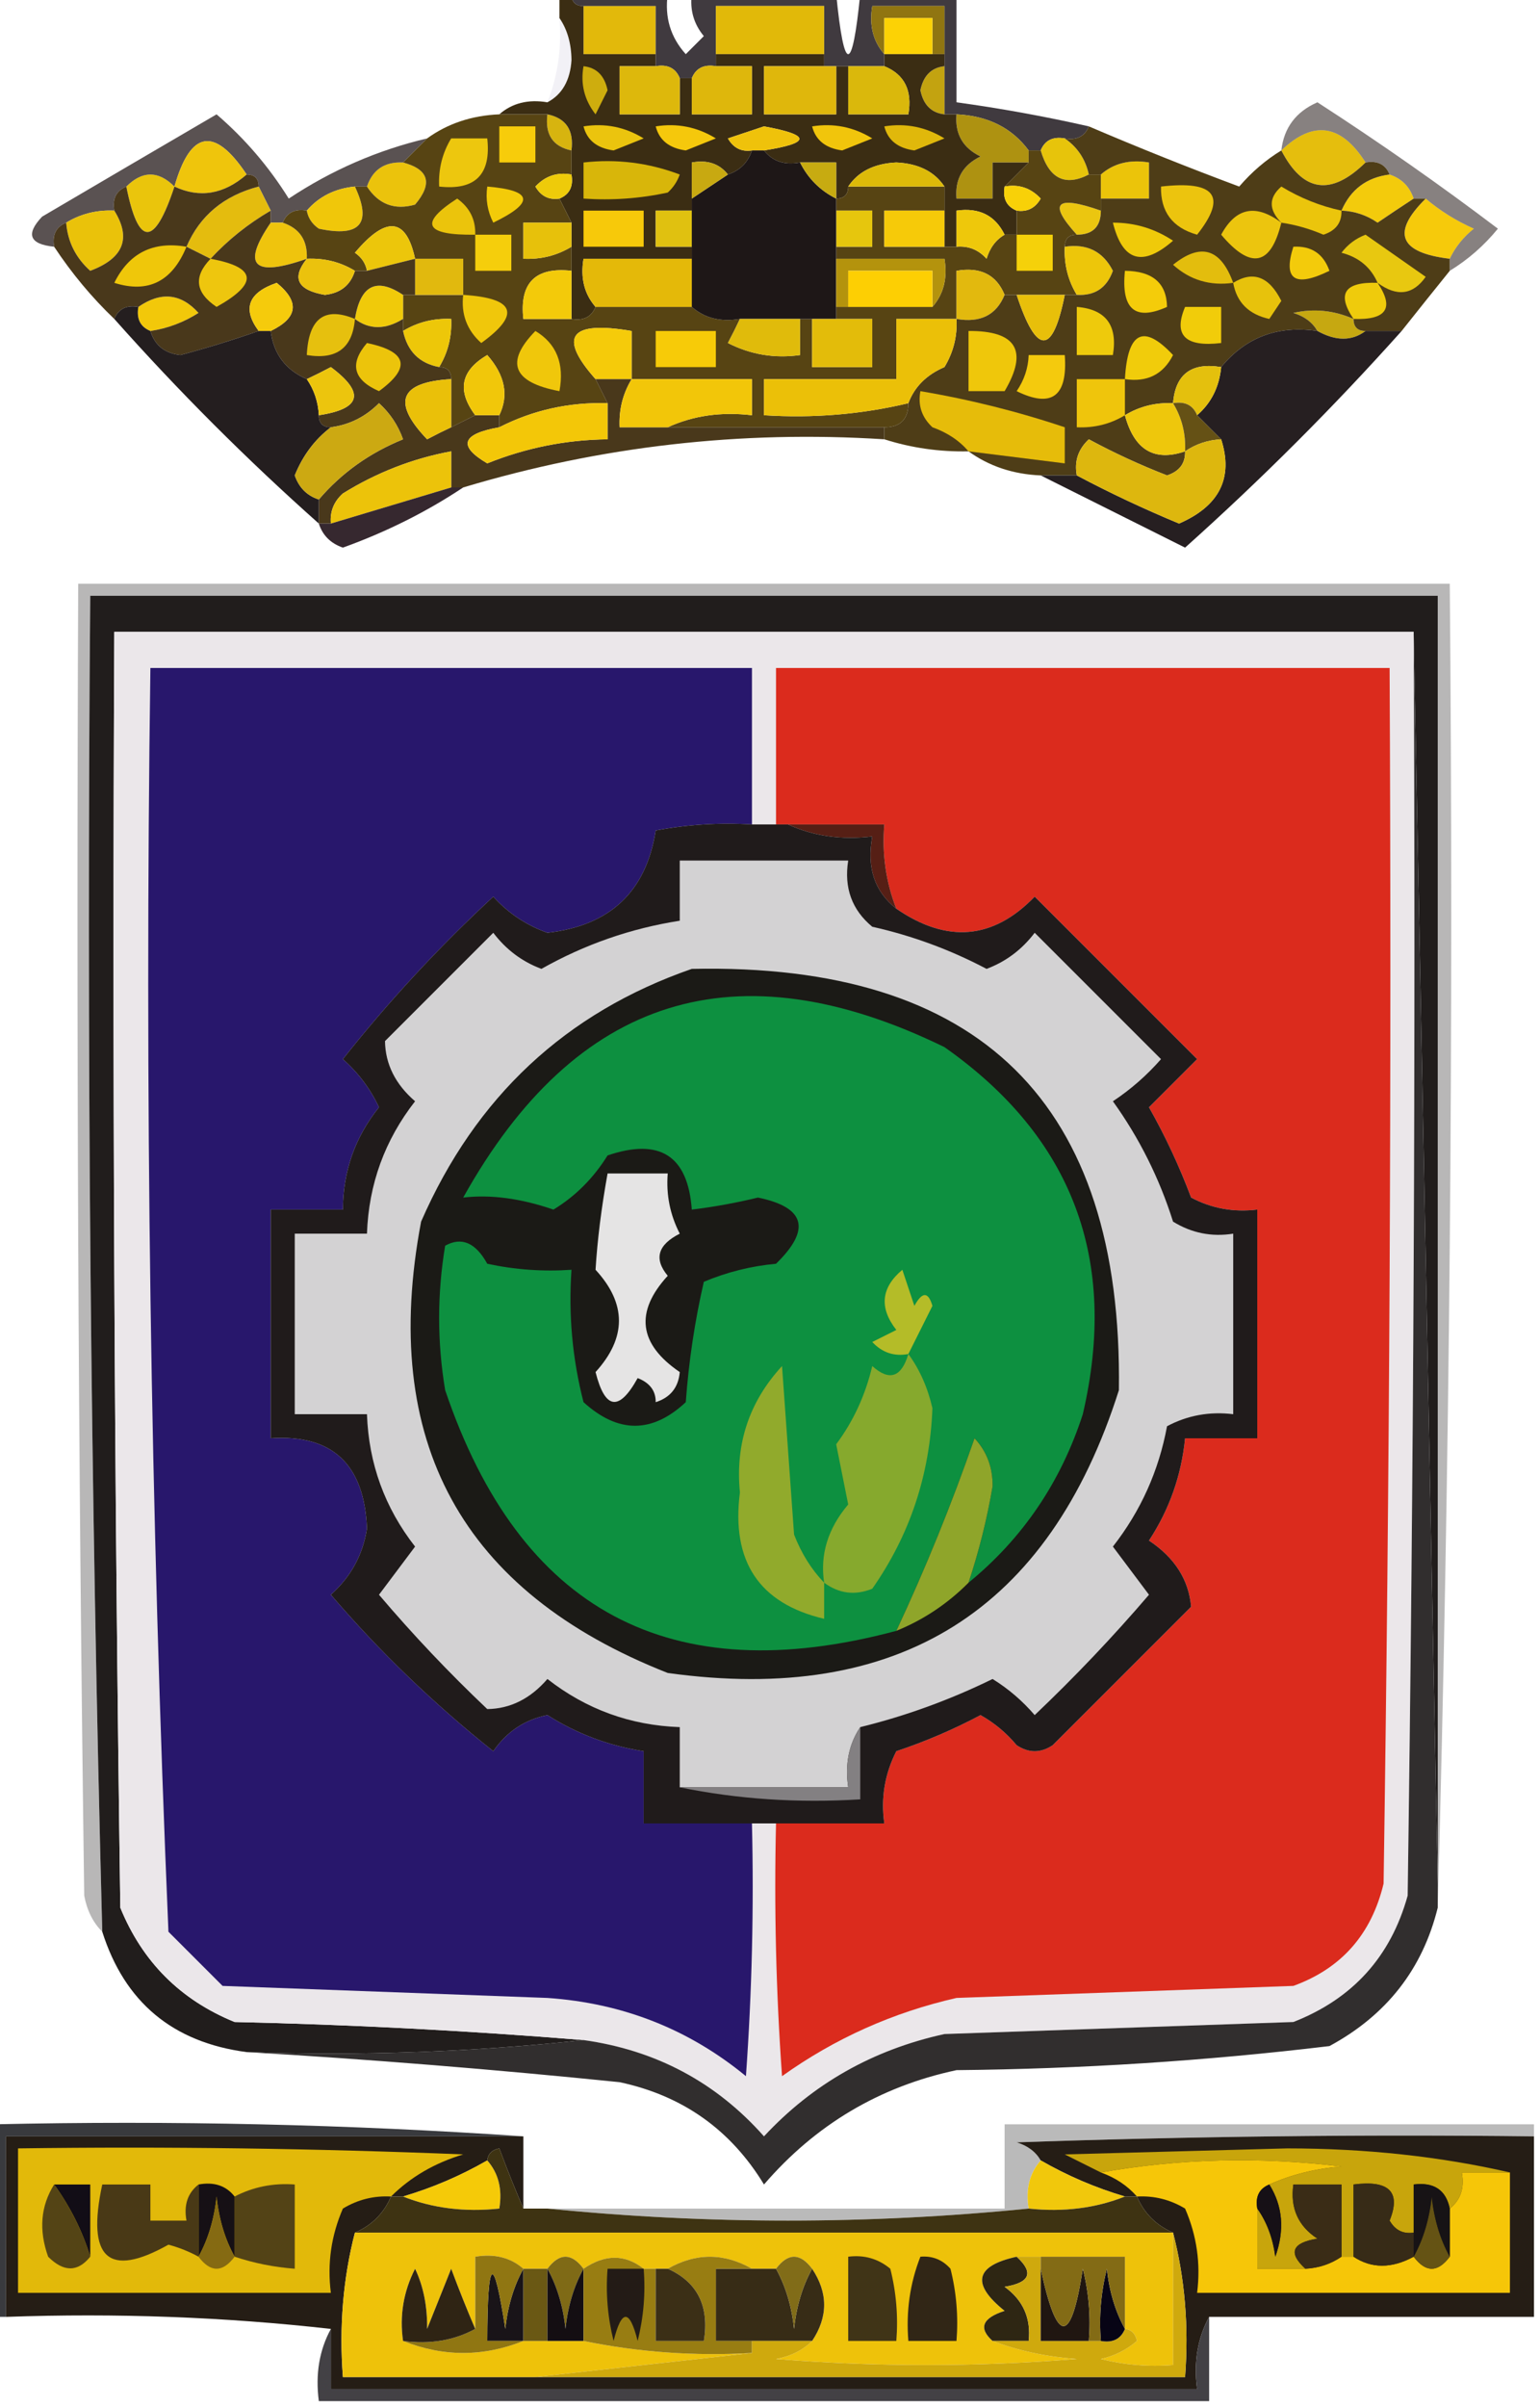 <?xml version="1.0" encoding="UTF-8"?>
<!DOCTYPE svg PUBLIC "-//W3C//DTD SVG 1.1//EN" "http://www.w3.org/Graphics/SVG/1.1/DTD/svg11.dtd">
<svg xmlns="http://www.w3.org/2000/svg" version="1.1" width="128px" height="200px" style="shape-rendering:geometricPrecision; text-rendering:geometricPrecision; image-rendering:optimizeQuality; fill-rule:evenodd; clip-rule:evenodd" xmlns:xlink="http://www.w3.org/1999/xlink">
<g><path style="opacity:1" fill="#e2b90b" d="M 48.5,0.5 C 50.5,0.5 52.5,0.5 54.5,0.5C 54.5,1.833 54.5,3.167 54.5,4.5C 52.5,4.5 50.5,4.5 48.5,4.5C 48.5,3.167 48.5,1.833 48.5,0.5 Z"/></g>
<g><path style="opacity:0.867" fill="#231c22" d="M 47.5,-0.5 C 50.167,-0.5 52.833,-0.5 55.5,-0.5C 55.231,1.429 55.731,3.095 57,4.5C 57.5,4 58,3.5 58.5,3C 57.663,1.989 57.33,0.822 57.5,-0.5C 61.5,-0.5 65.5,-0.5 69.5,-0.5C 70.167,6.167 70.833,6.167 71.5,-0.5C 74.167,-0.5 76.833,-0.5 79.5,-0.5C 79.5,2.5 79.5,5.5 79.5,8.5C 83.197,9.008 86.864,9.674 90.5,10.5C 90.158,11.338 89.492,11.672 88.5,11.5C 87.508,11.328 86.842,11.662 86.5,12.5C 86.167,12.5 85.833,12.5 85.5,12.5C 84.105,10.621 82.105,9.621 79.5,9.5C 79.167,9.5 78.833,9.5 78.5,9.5C 78.5,8.167 78.5,6.833 78.5,5.5C 78.5,5.167 78.5,4.833 78.5,4.5C 78.5,3.167 78.5,1.833 78.5,0.5C 76.5,0.5 74.5,0.5 72.5,0.5C 72.232,2.099 72.566,3.432 73.5,4.5C 73.5,4.833 73.5,5.167 73.5,5.5C 72.5,5.5 71.5,5.5 70.5,5.5C 70.167,5.5 69.833,5.5 69.5,5.5C 69.167,5.5 68.833,5.5 68.5,5.5C 68.5,5.167 68.5,4.833 68.5,4.5C 68.5,3.167 68.5,1.833 68.5,0.5C 65.5,0.5 62.5,0.5 59.5,0.5C 59.5,1.833 59.5,3.167 59.5,4.5C 59.5,4.833 59.5,5.167 59.5,5.5C 58.508,5.328 57.842,5.662 57.5,6.5C 57.167,6.5 56.833,6.5 56.5,6.5C 56.158,5.662 55.492,5.328 54.5,5.5C 54.5,5.167 54.5,4.833 54.5,4.5C 54.5,3.167 54.5,1.833 54.5,0.5C 52.5,0.5 50.5,0.5 48.5,0.5C 47.833,0.5 47.5,0.167 47.5,-0.5 Z"/></g>
<g><path style="opacity:1" fill="#e1b909" d="M 68.5,4.5 C 65.5,4.5 62.5,4.5 59.5,4.5C 59.5,3.167 59.5,1.833 59.5,0.5C 62.5,0.5 65.5,0.5 68.5,0.5C 68.5,1.833 68.5,3.167 68.5,4.5 Z"/></g>
<g><path style="opacity:1" fill="#907511" d="M 78.5,4.5 C 78.167,4.5 77.833,4.5 77.5,4.5C 77.5,3.5 77.5,2.5 77.5,1.5C 76.167,1.5 74.833,1.5 73.5,1.5C 73.5,2.5 73.5,3.5 73.5,4.5C 72.566,3.432 72.232,2.099 72.5,0.5C 74.5,0.5 76.5,0.5 78.5,0.5C 78.5,1.833 78.5,3.167 78.5,4.5 Z"/></g>
<g><path style="opacity:1" fill="#fcd205" d="M 77.5,4.5 C 76.167,4.5 74.833,4.5 73.5,4.5C 73.5,3.5 73.5,2.5 73.5,1.5C 74.833,1.5 76.167,1.5 77.5,1.5C 77.5,2.5 77.5,3.5 77.5,4.5 Z"/></g>
<g><path style="opacity:0.067" fill="#3e387a" d="M 46.5,1.5 C 47.152,2.449 47.486,3.615 47.5,5C 47.392,6.681 46.725,7.848 45.5,8.5C 46.369,6.283 46.702,3.95 46.5,1.5 Z"/></g>
<g><path style="opacity:1" fill="#c3a310" d="M 78.5,5.5 C 78.5,6.833 78.5,8.167 78.5,9.5C 77.414,9.38 76.747,8.713 76.5,7.5C 76.747,6.287 77.414,5.62 78.5,5.5 Z"/></g>
<g><path style="opacity:1" fill="#d7b40f" d="M 45.5,9.5 C 47.048,9.821 47.715,10.821 47.5,12.5C 45.952,12.179 45.285,11.179 45.5,9.5 Z"/></g>
<g><path style="opacity:1" fill="#ae9211" d="M 79.5,9.5 C 82.105,9.621 84.105,10.621 85.5,12.5C 85.5,12.833 85.5,13.167 85.5,13.5C 84.5,13.5 83.5,13.5 82.5,13.5C 82.5,14.5 82.5,15.5 82.5,16.5C 81.5,16.5 80.5,16.5 79.5,16.5C 79.36,14.876 80.027,13.71 81.5,13C 80.027,12.29 79.36,11.124 79.5,9.5 Z"/></g>
<g><path style="opacity:1" fill="#3b2d13" d="M 46.5,-0.5 C 46.833,-0.5 47.167,-0.5 47.5,-0.5C 47.5,0.167 47.833,0.5 48.5,0.5C 48.5,1.833 48.5,3.167 48.5,4.5C 50.5,4.5 52.5,4.5 54.5,4.5C 54.5,4.833 54.5,5.167 54.5,5.5C 53.5,5.5 52.5,5.5 51.5,5.5C 51.5,6.833 51.5,8.167 51.5,9.5C 53.167,9.5 54.833,9.5 56.5,9.5C 56.5,8.5 56.5,7.5 56.5,6.5C 56.833,6.5 57.167,6.5 57.5,6.5C 57.5,7.5 57.5,8.5 57.5,9.5C 59.167,9.5 60.833,9.5 62.5,9.5C 62.5,8.167 62.5,6.833 62.5,5.5C 61.5,5.5 60.5,5.5 59.5,5.5C 59.5,5.167 59.5,4.833 59.5,4.5C 62.5,4.5 65.5,4.5 68.5,4.5C 68.5,4.833 68.5,5.167 68.5,5.5C 66.833,5.5 65.167,5.5 63.5,5.5C 63.5,6.833 63.5,8.167 63.5,9.5C 65.5,9.5 67.5,9.5 69.5,9.5C 69.5,8.167 69.5,6.833 69.5,5.5C 69.833,5.5 70.167,5.5 70.5,5.5C 70.5,6.833 70.5,8.167 70.5,9.5C 72.167,9.5 73.833,9.5 75.5,9.5C 75.843,7.517 75.177,6.183 73.5,5.5C 73.5,5.167 73.5,4.833 73.5,4.5C 74.833,4.5 76.167,4.5 77.5,4.5C 77.833,4.5 78.167,4.5 78.5,4.5C 78.5,4.833 78.5,5.167 78.5,5.5C 77.414,5.62 76.747,6.287 76.5,7.5C 76.747,8.713 77.414,9.38 78.5,9.5C 78.833,9.5 79.167,9.5 79.5,9.5C 79.36,11.124 80.027,12.29 81.5,13C 80.027,13.71 79.36,14.876 79.5,16.5C 80.5,16.5 81.5,16.5 82.5,16.5C 82.5,15.5 82.5,14.5 82.5,13.5C 83.5,13.5 84.5,13.5 85.5,13.5C 84.833,14.167 84.167,14.833 83.5,15.5C 83.328,16.492 83.662,17.158 84.5,17.5C 84.5,18.167 84.5,18.833 84.5,19.5C 84.167,19.5 83.833,19.5 83.5,19.5C 82.713,17.896 81.38,17.229 79.5,17.5C 79.5,18.5 79.5,19.5 79.5,20.5C 79.167,20.5 78.833,20.5 78.5,20.5C 78.5,19.5 78.5,18.5 78.5,17.5C 78.5,16.833 78.5,16.167 78.5,15.5C 77.666,14.252 76.333,13.585 74.5,13.5C 72.667,13.585 71.334,14.252 70.5,15.5C 70.5,16.167 70.167,16.5 69.5,16.5C 69.5,15.5 69.5,14.5 69.5,13.5C 68.5,13.5 67.5,13.5 66.5,13.5C 65.209,13.737 64.209,13.404 63.5,12.5C 67.422,11.883 67.422,11.216 63.5,10.5C 62.5,10.833 61.5,11.167 60.5,11.5C 60.957,12.297 61.624,12.631 62.5,12.5C 62.167,13.5 61.5,14.167 60.5,14.5C 59.791,13.596 58.791,13.263 57.5,13.5C 57.5,14.5 57.5,15.5 57.5,16.5C 57.5,16.833 57.5,17.167 57.5,17.5C 56.5,17.5 55.5,17.5 54.5,17.5C 54.5,18.5 54.5,19.5 54.5,20.5C 55.5,20.5 56.5,20.5 57.5,20.5C 57.5,20.833 57.5,21.167 57.5,21.5C 54.5,21.5 51.5,21.5 48.5,21.5C 48.232,23.099 48.566,24.432 49.5,25.5C 49.158,26.338 48.492,26.672 47.5,26.5C 47.5,25.167 47.5,23.833 47.5,22.5C 47.5,21.833 47.5,21.167 47.5,20.5C 47.5,19.833 47.5,19.167 47.5,18.5C 47.167,17.833 46.833,17.167 46.5,16.5C 47.338,16.158 47.672,15.492 47.5,14.5C 47.5,13.833 47.5,13.167 47.5,12.5C 47.715,10.821 47.048,9.821 45.5,9.5C 44.167,9.5 42.833,9.5 41.5,9.5C 42.568,8.566 43.901,8.232 45.5,8.5C 46.725,7.848 47.392,6.681 47.5,5C 47.486,3.615 47.152,2.449 46.5,1.5C 46.5,0.833 46.5,0.167 46.5,-0.5 Z"/></g>
<g><path style="opacity:1" fill="#e0b80b" d="M 73.5,10.5 C 75.288,10.215 76.955,10.548 78.5,11.5C 77.667,11.833 76.833,12.167 76,12.5C 74.624,12.316 73.791,11.649 73.5,10.5 Z"/></g>
<g><path style="opacity:1" fill="#f1c50c" d="M 67.5,10.5 C 69.288,10.215 70.955,10.548 72.5,11.5C 71.667,11.833 70.833,12.167 70,12.5C 68.624,12.316 67.791,11.649 67.5,10.5 Z"/></g>
<g><path style="opacity:1" fill="#efc20b" d="M 63.5,12.5 C 63.167,12.5 62.833,12.5 62.5,12.5C 61.624,12.631 60.957,12.297 60.5,11.5C 61.5,11.167 62.5,10.833 63.5,10.5C 67.422,11.216 67.422,11.883 63.5,12.5 Z"/></g>
<g><path style="opacity:1" fill="#f5c80c" d="M 54.5,10.5 C 56.288,10.215 57.955,10.548 59.5,11.5C 58.667,11.833 57.833,12.167 57,12.5C 55.624,12.316 54.791,11.649 54.5,10.5 Z"/></g>
<g><path style="opacity:1" fill="#ebc40e" d="M 48.5,10.5 C 50.288,10.215 51.955,10.548 53.5,11.5C 52.667,11.833 51.833,12.167 51,12.5C 49.624,12.316 48.791,11.649 48.5,10.5 Z"/></g>
<g><path style="opacity:1" fill="#dfb70c" d="M 68.5,5.5 C 68.833,5.5 69.167,5.5 69.5,5.5C 69.5,6.833 69.5,8.167 69.5,9.5C 67.5,9.5 65.5,9.5 63.5,9.5C 63.5,8.167 63.5,6.833 63.5,5.5C 65.167,5.5 66.833,5.5 68.5,5.5 Z"/></g>
<g><path style="opacity:1" fill="#deb70c" d="M 59.5,5.5 C 60.5,5.5 61.5,5.5 62.5,5.5C 62.5,6.833 62.5,8.167 62.5,9.5C 60.833,9.5 59.167,9.5 57.5,9.5C 57.5,8.5 57.5,7.5 57.5,6.5C 57.842,5.662 58.508,5.328 59.5,5.5 Z"/></g>
<g><path style="opacity:1" fill="#ddb80c" d="M 54.5,5.5 C 55.492,5.328 56.158,5.662 56.5,6.5C 56.5,7.5 56.5,8.5 56.5,9.5C 54.833,9.5 53.167,9.5 51.5,9.5C 51.5,8.167 51.5,6.833 51.5,5.5C 52.5,5.5 53.5,5.5 54.5,5.5 Z"/></g>
<g><path style="opacity:1" fill="#cead0e" d="M 48.5,5.5 C 49.586,5.62 50.253,6.287 50.5,7.5C 50.167,8.167 49.833,8.833 49.5,9.5C 48.571,8.311 48.238,6.978 48.5,5.5 Z"/></g>
<g><path style="opacity:1" fill="#dab80c" d="M 70.5,5.5 C 71.5,5.5 72.5,5.5 73.5,5.5C 75.177,6.183 75.843,7.517 75.5,9.5C 73.833,9.5 72.167,9.5 70.5,9.5C 70.5,8.167 70.5,6.833 70.5,5.5 Z"/></g>
<g><path style="opacity:1" fill="#e7c40b" d="M 88.5,11.5 C 89.551,12.222 90.218,13.222 90.5,14.5C 88.528,15.517 87.195,14.85 86.5,12.5C 86.842,11.662 87.508,11.328 88.5,11.5 Z"/></g>
<g><path style="opacity:1" fill="#e5be0d" d="M 113.5,13.5 C 110.633,16.314 108.3,15.981 106.5,12.5C 109.138,9.964 111.471,10.297 113.5,13.5 Z"/></g>
<g><path style="opacity:1" fill="#ebc30c" d="M 33.5,13.5 C 35.652,14.077 35.985,15.243 34.5,17C 32.807,17.484 31.473,16.984 30.5,15.5C 30.973,14.094 31.973,13.427 33.5,13.5 Z"/></g>
<g><path style="opacity:1" fill="#eac50c" d="M 14.5,15.5 C 12.838,20.536 11.505,20.536 10.5,15.5C 11.833,14.167 13.167,14.167 14.5,15.5 Z"/></g>
<g><path style="opacity:0.8" fill="#312727" d="M 35.5,11.5 C 34.833,12.167 34.167,12.833 33.5,13.5C 31.973,13.427 30.973,14.094 30.5,15.5C 30.167,15.5 29.833,15.5 29.5,15.5C 27.847,15.66 26.514,16.326 25.5,17.5C 24.508,17.328 23.842,17.662 23.5,18.5C 23.167,18.5 22.833,18.5 22.5,18.5C 22.5,18.167 22.5,17.833 22.5,17.5C 22.167,16.833 21.833,16.167 21.5,15.5C 21.5,14.833 21.167,14.5 20.5,14.5C 17.832,10.495 15.832,10.828 14.5,15.5C 13.167,14.167 11.833,14.167 10.5,15.5C 9.662,15.842 9.328,16.508 9.5,17.5C 8.041,17.433 6.708,17.766 5.5,18.5C 4.662,18.842 4.328,19.508 4.5,20.5C 2.451,20.294 2.117,19.461 3.5,18C 8.343,15.151 13.177,12.317 18,9.5C 20.351,11.519 22.351,13.852 24,16.5C 27.559,14.136 31.392,12.469 35.5,11.5 Z"/></g>
<g><path style="opacity:1" fill="#efc50c" d="M 20.5,14.5 C 18.598,16.151 16.598,16.485 14.5,15.5C 15.832,10.828 17.832,10.495 20.5,14.5 Z"/></g>
<g><path style="opacity:1" fill="#ebc40a" d="M 91.5,16.5 C 91.5,15.833 91.5,15.167 91.5,14.5C 92.568,13.566 93.901,13.232 95.5,13.5C 95.5,14.5 95.5,15.5 95.5,16.5C 94.167,16.5 92.833,16.5 91.5,16.5 Z"/></g>
<g><path style="opacity:1" fill="#f0c70a" d="M 29.5,15.5 C 30.936,18.57 29.936,19.737 26.5,19C 25.944,18.617 25.611,18.117 25.5,17.5C 26.514,16.326 27.847,15.66 29.5,15.5 Z"/></g>
<g><path style="opacity:1" fill="#ebc610" d="M 91.5,17.5 C 91.5,18.833 90.833,19.5 89.5,19.5C 87.089,16.854 87.755,16.188 91.5,17.5 Z"/></g>
<g><path style="opacity:1" fill="#f3cb0c" d="M 115.5,14.5 C 116.5,14.833 117.167,15.5 117.5,16.5C 116.518,17.141 115.518,17.808 114.5,18.5C 113.583,17.873 112.583,17.539 111.5,17.5C 112.262,15.738 113.596,14.738 115.5,14.5 Z"/></g>
<g><path style="opacity:1" fill="#eac20a" d="M 9.5,17.5 C 10.932,19.799 10.266,21.465 7.5,22.5C 6.295,21.423 5.628,20.09 5.5,18.5C 6.708,17.766 8.041,17.433 9.5,17.5 Z"/></g>
<g><path style="opacity:1" fill="#e4bc0e" d="M 21.5,15.5 C 21.833,16.167 22.167,16.833 22.5,17.5C 20.611,18.604 18.945,19.937 17.5,21.5C 16.833,21.167 16.167,20.833 15.5,20.5C 16.606,17.923 18.606,16.256 21.5,15.5 Z"/></g>
<g><path style="opacity:1" fill="#f6ca0b" d="M 118.5,16.5 C 119.683,17.505 121.016,18.338 122.5,19C 121.619,19.708 120.953,20.542 120.5,21.5C 116.289,20.999 115.622,19.332 118.5,16.5 Z"/></g>
<g><path style="opacity:1" fill="#efc40d" d="M 22.5,18.5 C 22.833,18.5 23.167,18.5 23.5,18.5C 24.906,18.973 25.573,19.973 25.5,21.5C 21.057,23.066 20.057,22.066 22.5,18.5 Z"/></g>
<g><path style="opacity:0.6" fill="#382e2c" d="M 120.5,22.5 C 120.5,22.167 120.5,21.833 120.5,21.5C 120.953,20.542 121.619,19.708 122.5,19C 121.016,18.338 119.683,17.505 118.5,16.5C 118.167,16.5 117.833,16.5 117.5,16.5C 117.167,15.5 116.5,14.833 115.5,14.5C 115.158,13.662 114.492,13.328 113.5,13.5C 111.471,10.297 109.138,9.964 106.5,12.5C 106.712,10.616 107.712,9.283 109.5,8.5C 114.657,11.832 119.657,15.332 124.5,19C 123.355,20.402 122.022,21.569 120.5,22.5 Z"/></g>
<g><path style="opacity:1" fill="#574413" d="M 41.5,9.5 C 42.833,9.5 44.167,9.5 45.5,9.5C 45.285,11.179 45.952,12.179 47.5,12.5C 47.5,13.167 47.5,13.833 47.5,14.5C 46.325,14.281 45.325,14.614 44.5,15.5C 44.957,16.297 45.624,16.631 46.5,16.5C 46.833,17.167 47.167,17.833 47.5,18.5C 46.167,18.5 44.833,18.5 43.5,18.5C 43.5,19.5 43.5,20.5 43.5,21.5C 44.959,21.567 46.292,21.234 47.5,20.5C 47.5,21.167 47.5,21.833 47.5,22.5C 44.5,22.167 43.167,23.5 43.5,26.5C 44.833,26.5 46.167,26.5 47.5,26.5C 48.492,26.672 49.158,26.338 49.5,25.5C 52.167,25.5 54.833,25.5 57.5,25.5C 58.568,26.434 59.901,26.768 61.5,26.5C 61.196,27.15 60.863,27.817 60.5,28.5C 62.396,29.466 64.396,29.799 66.5,29.5C 66.5,28.5 66.5,27.5 66.5,26.5C 66.833,26.5 67.167,26.5 67.5,26.5C 67.5,27.833 67.5,29.167 67.5,30.5C 69.167,30.5 70.833,30.5 72.5,30.5C 72.5,29.167 72.5,27.833 72.5,26.5C 71.5,26.5 70.5,26.5 69.5,26.5C 69.5,26.167 69.5,25.833 69.5,25.5C 69.833,25.5 70.167,25.5 70.5,25.5C 72.833,25.5 75.167,25.5 77.5,25.5C 78.434,24.432 78.768,23.099 78.5,21.5C 75.5,21.5 72.5,21.5 69.5,21.5C 69.5,21.167 69.5,20.833 69.5,20.5C 70.5,20.5 71.5,20.5 72.5,20.5C 72.5,19.5 72.5,18.5 72.5,17.5C 71.5,17.5 70.5,17.5 69.5,17.5C 69.5,17.167 69.5,16.833 69.5,16.5C 70.167,16.5 70.5,16.167 70.5,15.5C 73.167,15.5 75.833,15.5 78.5,15.5C 78.5,16.167 78.5,16.833 78.5,17.5C 76.833,17.5 75.167,17.5 73.5,17.5C 73.5,18.5 73.5,19.5 73.5,20.5C 75.167,20.5 76.833,20.5 78.5,20.5C 78.833,20.5 79.167,20.5 79.5,20.5C 80.496,20.414 81.329,20.748 82,21.5C 82.278,20.584 82.778,19.918 83.5,19.5C 83.833,19.5 84.167,19.5 84.5,19.5C 84.5,18.833 84.5,18.167 84.5,17.5C 85.376,17.631 86.043,17.297 86.5,16.5C 85.675,15.614 84.675,15.281 83.5,15.5C 84.167,14.833 84.833,14.167 85.5,13.5C 85.5,13.167 85.5,12.833 85.5,12.5C 85.833,12.5 86.167,12.5 86.5,12.5C 87.195,14.85 88.528,15.517 90.5,14.5C 90.833,14.5 91.167,14.5 91.5,14.5C 91.5,15.167 91.5,15.833 91.5,16.5C 91.5,16.833 91.5,17.167 91.5,17.5C 87.755,16.188 87.089,16.854 89.5,19.5C 88.833,19.5 88.5,19.833 88.5,20.5C 88.433,21.959 88.766,23.292 89.5,24.5C 89.167,24.5 88.833,24.5 88.5,24.5C 87.167,24.5 85.833,24.5 84.5,24.5C 84.167,24.5 83.833,24.5 83.5,24.5C 82.817,22.823 81.483,22.157 79.5,22.5C 79.5,23.833 79.5,25.167 79.5,26.5C 77.833,26.5 76.167,26.5 74.5,26.5C 74.5,28.167 74.5,29.833 74.5,31.5C 70.833,31.5 67.167,31.5 63.5,31.5C 63.5,32.5 63.5,33.5 63.5,34.5C 67.6,34.763 71.6,34.43 75.5,33.5C 75.5,34.833 74.833,35.5 73.5,35.5C 67.5,35.5 61.5,35.5 55.5,35.5C 57.607,34.532 59.941,34.198 62.5,34.5C 62.5,33.5 62.5,32.5 62.5,31.5C 59.167,31.5 55.833,31.5 52.5,31.5C 52.5,30.167 52.5,28.833 52.5,27.5C 47.357,26.624 46.357,27.957 49.5,31.5C 49.833,32.167 50.167,32.833 50.5,33.5C 47.303,33.405 44.303,34.072 41.5,35.5C 41.5,35.167 41.5,34.833 41.5,34.5C 42.306,32.836 41.973,31.169 40.5,29.5C 38.296,30.782 37.962,32.449 39.5,34.5C 38.833,34.833 38.167,35.167 37.5,35.5C 37.5,34.167 37.5,32.833 37.5,31.5C 37.5,30.833 37.167,30.5 36.5,30.5C 37.234,29.292 37.567,27.959 37.5,26.5C 36.041,26.433 34.708,26.766 33.5,27.5C 33.5,27.167 33.5,26.833 33.5,26.5C 33.5,25.833 33.5,25.167 33.5,24.5C 33.833,24.5 34.167,24.5 34.5,24.5C 35.833,24.5 37.167,24.5 38.5,24.5C 38.5,23.5 38.5,22.5 38.5,21.5C 37.167,21.5 35.833,21.5 34.5,21.5C 33.765,18.072 32.098,17.906 29.5,21C 30.056,21.383 30.389,21.883 30.5,22.5C 30.167,22.5 29.833,22.5 29.5,22.5C 28.292,21.766 26.959,21.433 25.5,21.5C 25.573,19.973 24.906,18.973 23.5,18.5C 23.842,17.662 24.508,17.328 25.5,17.5C 25.611,18.117 25.944,18.617 26.5,19C 29.936,19.737 30.936,18.57 29.5,15.5C 29.833,15.5 30.167,15.5 30.5,15.5C 31.473,16.984 32.807,17.484 34.5,17C 35.985,15.243 35.652,14.077 33.5,13.5C 34.167,12.833 34.833,12.167 35.5,11.5C 37.214,10.262 39.214,9.595 41.5,9.5 Z"/></g>
<g><path style="opacity:1" fill="#eec80b" d="M 83.5,19.5 C 82.778,19.918 82.278,20.584 82,21.5C 81.329,20.748 80.496,20.414 79.5,20.5C 79.5,19.5 79.5,18.5 79.5,17.5C 81.38,17.229 82.713,17.896 83.5,19.5 Z"/></g>
<g><path style="opacity:1" fill="#e6c60d" d="M 69.5,17.5 C 70.5,17.5 71.5,17.5 72.5,17.5C 72.5,18.5 72.5,19.5 72.5,20.5C 71.5,20.5 70.5,20.5 69.5,20.5C 69.5,19.5 69.5,18.5 69.5,17.5 Z"/></g>
<g><path style="opacity:1" fill="#e7c10b" d="M 47.5,18.5 C 47.5,19.167 47.5,19.833 47.5,20.5C 46.292,21.234 44.959,21.567 43.5,21.5C 43.5,20.5 43.5,19.5 43.5,18.5C 44.833,18.5 46.167,18.5 47.5,18.5 Z"/></g>
<g><path style="opacity:1" fill="#ecc60b" d="M 34.5,21.5 C 33.167,21.833 31.833,22.167 30.5,22.5C 30.389,21.883 30.056,21.383 29.5,21C 32.098,17.906 33.765,18.072 34.5,21.5 Z"/></g>
<g><path style="opacity:1" fill="#f6ca09" d="M 78.5,17.5 C 78.5,18.5 78.5,19.5 78.5,20.5C 76.833,20.5 75.167,20.5 73.5,20.5C 73.5,19.5 73.5,18.5 73.5,17.5C 75.167,17.5 76.833,17.5 78.5,17.5 Z"/></g>
<g><path style="opacity:1" fill="#e0c110" d="M 57.5,17.5 C 57.5,18.5 57.5,19.5 57.5,20.5C 56.5,20.5 55.5,20.5 54.5,20.5C 54.5,19.5 54.5,18.5 54.5,17.5C 55.5,17.5 56.5,17.5 57.5,17.5 Z"/></g>
<g><path style="opacity:1" fill="#f7c90a" d="M 48.5,17.5 C 50.167,17.5 51.833,17.5 53.5,17.5C 53.5,18.5 53.5,19.5 53.5,20.5C 51.833,20.5 50.167,20.5 48.5,20.5C 48.5,19.5 48.5,18.5 48.5,17.5 Z"/></g>
<g><path style="opacity:1" fill="#ebc40c" d="M 39.5,19.5 C 35.299,19.558 34.799,18.558 38,16.5C 39.039,17.244 39.539,18.244 39.5,19.5 Z"/></g>
<g><path style="opacity:1" fill="#f8d108" d="M 83.5,15.5 C 84.675,15.281 85.675,15.614 86.5,16.5C 86.043,17.297 85.376,17.631 84.5,17.5C 83.662,17.158 83.328,16.492 83.5,15.5 Z"/></g>
<g><path style="opacity:1" fill="#f3cb09" d="M 40.5,15.5 C 44.3,15.819 44.467,16.819 41,18.5C 40.517,17.552 40.35,16.552 40.5,15.5 Z"/></g>
<g><path style="opacity:1" fill="#eecb0a" d="M 47.5,14.5 C 47.672,15.492 47.338,16.158 46.5,16.5C 45.624,16.631 44.957,16.297 44.5,15.5C 45.325,14.614 46.325,14.281 47.5,14.5 Z"/></g>
<g><path style="opacity:1" fill="#1e1717" d="M 62.5,12.5 C 62.833,12.5 63.167,12.5 63.5,12.5C 64.209,13.404 65.209,13.737 66.5,13.5C 67.167,14.833 68.167,15.833 69.5,16.5C 69.5,16.833 69.5,17.167 69.5,17.5C 69.5,18.5 69.5,19.5 69.5,20.5C 69.5,20.833 69.5,21.167 69.5,21.5C 69.5,22.833 69.5,24.167 69.5,25.5C 69.5,25.833 69.5,26.167 69.5,26.5C 68.833,26.5 68.167,26.5 67.5,26.5C 67.167,26.5 66.833,26.5 66.5,26.5C 64.833,26.5 63.167,26.5 61.5,26.5C 59.901,26.768 58.568,26.434 57.5,25.5C 57.5,24.167 57.5,22.833 57.5,21.5C 57.5,21.167 57.5,20.833 57.5,20.5C 57.5,19.5 57.5,18.5 57.5,17.5C 57.5,17.167 57.5,16.833 57.5,16.5C 58.5,15.833 59.5,15.167 60.5,14.5C 61.5,14.167 62.167,13.5 62.5,12.5 Z"/></g>
<g><path style="opacity:1" fill="#d8b60a" d="M 48.5,13.5 C 51.247,13.187 53.913,13.52 56.5,14.5C 56.291,15.086 55.957,15.586 55.5,16C 53.19,16.497 50.857,16.663 48.5,16.5C 48.5,15.5 48.5,14.5 48.5,13.5 Z"/></g>
<g><path style="opacity:1" fill="#ddba09" d="M 78.5,15.5 C 75.833,15.5 73.167,15.5 70.5,15.5C 71.334,14.252 72.667,13.585 74.5,13.5C 76.333,13.585 77.666,14.252 78.5,15.5 Z"/></g>
<g><path style="opacity:1" fill="#c7ab11" d="M 66.5,13.5 C 67.5,13.5 68.5,13.5 69.5,13.5C 69.5,14.5 69.5,15.5 69.5,16.5C 68.167,15.833 67.167,14.833 66.5,13.5 Z"/></g>
<g><path style="opacity:1" fill="#c8a911" d="M 60.5,14.5 C 59.5,15.167 58.5,15.833 57.5,16.5C 57.5,15.5 57.5,14.5 57.5,13.5C 58.791,13.263 59.791,13.596 60.5,14.5 Z"/></g>
<g><path style="opacity:1" fill="#edc70e" d="M 37.5,11.5 C 38.5,11.5 39.5,11.5 40.5,11.5C 40.833,14.5 39.5,15.833 36.5,15.5C 36.433,14.041 36.766,12.708 37.5,11.5 Z"/></g>
<g><path style="opacity:1" fill="#f7cc0b" d="M 41.5,10.5 C 42.5,10.5 43.5,10.5 44.5,10.5C 44.5,11.5 44.5,12.5 44.5,13.5C 43.5,13.5 42.5,13.5 41.5,13.5C 41.5,12.5 41.5,11.5 41.5,10.5 Z"/></g>
<g><path style="opacity:1" fill="#f5d10a" d="M 84.5,19.5 C 85.5,19.5 86.5,19.5 87.5,19.5C 87.5,20.5 87.5,21.5 87.5,22.5C 86.5,22.5 85.5,22.5 84.5,22.5C 84.5,21.5 84.5,20.5 84.5,19.5 Z"/></g>
<g><path style="opacity:1" fill="#f5ce0c" d="M 39.5,19.5 C 40.5,19.5 41.5,19.5 42.5,19.5C 42.5,20.5 42.5,21.5 42.5,22.5C 41.5,22.5 40.5,22.5 39.5,22.5C 39.5,21.5 39.5,20.5 39.5,19.5 Z"/></g>
<g><path style="opacity:1" fill="#b4930d" d="M 69.5,21.5 C 72.5,21.5 75.5,21.5 78.5,21.5C 78.768,23.099 78.434,24.432 77.5,25.5C 77.5,24.5 77.5,23.5 77.5,22.5C 75.167,22.5 72.833,22.5 70.5,22.5C 70.5,23.5 70.5,24.5 70.5,25.5C 70.167,25.5 69.833,25.5 69.5,25.5C 69.5,24.167 69.5,22.833 69.5,21.5 Z"/></g>
<g><path style="opacity:1" fill="#e1b90e" d="M 34.5,21.5 C 35.833,21.5 37.167,21.5 38.5,21.5C 38.5,22.5 38.5,23.5 38.5,24.5C 37.167,24.5 35.833,24.5 34.5,24.5C 34.5,23.5 34.5,22.5 34.5,21.5 Z"/></g>
<g><path style="opacity:1" fill="#fdcf03" d="M 77.5,25.5 C 75.167,25.5 72.833,25.5 70.5,25.5C 70.5,24.5 70.5,23.5 70.5,22.5C 72.833,22.5 75.167,22.5 77.5,22.5C 77.5,23.5 77.5,24.5 77.5,25.5 Z"/></g>
<g><path style="opacity:1" fill="#edc60a" d="M 88.5,20.5 C 90.346,20.222 91.68,20.889 92.5,22.5C 91.995,23.919 90.995,24.585 89.5,24.5C 88.766,23.292 88.433,21.959 88.5,20.5 Z"/></g>
<g><path style="opacity:1" fill="#e4b909" d="M 57.5,21.5 C 57.5,22.833 57.5,24.167 57.5,25.5C 54.833,25.5 52.167,25.5 49.5,25.5C 48.566,24.432 48.232,23.099 48.5,21.5C 51.5,21.5 54.5,21.5 57.5,21.5 Z"/></g>
<g><path style="opacity:1" fill="#e2b90e" d="M 83.5,24.5 C 82.817,26.177 81.483,26.843 79.5,26.5C 79.5,25.167 79.5,23.833 79.5,22.5C 81.483,22.157 82.817,22.823 83.5,24.5 Z"/></g>
<g><path style="opacity:1" fill="#f2c80a" d="M 12.5,27.5 C 11.662,27.158 11.328,26.492 11.5,25.5C 13.372,24.205 15.038,24.372 16.5,26C 15.255,26.791 13.922,27.291 12.5,27.5 Z"/></g>
<g><path style="opacity:1" fill="#f0ca0a" d="M 33.5,24.5 C 33.5,25.167 33.5,25.833 33.5,26.5C 32.036,27.405 30.702,27.405 29.5,26.5C 29.958,23.691 31.291,23.024 33.5,24.5 Z"/></g>
<g><path style="opacity:1" fill="#f3ca0a" d="M 47.5,22.5 C 47.5,23.833 47.5,25.167 47.5,26.5C 46.167,26.5 44.833,26.5 43.5,26.5C 43.167,23.5 44.5,22.167 47.5,22.5 Z"/></g>
<g><path style="opacity:1" fill="#c6a811" d="M 112.5,26.5 C 112.5,27.167 112.833,27.5 113.5,27.5C 112.368,28.354 111.035,28.354 109.5,27.5C 109.082,26.778 108.416,26.278 107.5,26C 109.197,25.616 110.863,25.782 112.5,26.5 Z"/></g>
<g><path style="opacity:1" fill="#f0c70b" d="M 38.5,24.5 C 42.814,24.772 43.314,26.105 40,28.5C 38.812,27.437 38.312,26.103 38.5,24.5 Z"/></g>
<g><path style="opacity:1" fill="#edc709" d="M 36.5,30.5 C 34.856,30.19 33.856,29.19 33.5,27.5C 34.708,26.766 36.041,26.433 37.5,26.5C 37.567,27.959 37.234,29.292 36.5,30.5 Z"/></g>
<g><path style="opacity:1" fill="#f7cb08" d="M 54.5,27.5 C 56.167,27.5 57.833,27.5 59.5,27.5C 59.5,28.5 59.5,29.5 59.5,30.5C 57.833,30.5 56.167,30.5 54.5,30.5C 54.5,29.5 54.5,28.5 54.5,27.5 Z"/></g>
<g><path style="opacity:1" fill="#e3bc0a" d="M 67.5,26.5 C 68.167,26.5 68.833,26.5 69.5,26.5C 70.5,26.5 71.5,26.5 72.5,26.5C 72.5,27.833 72.5,29.167 72.5,30.5C 70.833,30.5 69.167,30.5 67.5,30.5C 67.5,29.167 67.5,27.833 67.5,26.5 Z"/></g>
<g><path style="opacity:1" fill="#f5cb0a" d="M 52.5,31.5 C 51.5,31.5 50.5,31.5 49.5,31.5C 46.357,27.957 47.357,26.624 52.5,27.5C 52.5,28.833 52.5,30.167 52.5,31.5 Z"/></g>
<g><path style="opacity:1" fill="#e0bb0b" d="M 61.5,26.5 C 63.167,26.5 64.833,26.5 66.5,26.5C 66.5,27.5 66.5,28.5 66.5,29.5C 64.396,29.799 62.396,29.466 60.5,28.5C 60.863,27.817 61.196,27.15 61.5,26.5 Z"/></g>
<g><path style="opacity:1" fill="#4e3d17" d="M 90.5,10.5 C 94.615,12.261 98.782,13.928 103,15.5C 104.039,14.29 105.206,13.29 106.5,12.5C 108.3,15.981 110.633,16.314 113.5,13.5C 114.492,13.328 115.158,13.662 115.5,14.5C 113.596,14.738 112.262,15.738 111.5,17.5C 112.583,17.539 113.583,17.873 114.5,18.5C 115.518,17.808 116.518,17.141 117.5,16.5C 117.833,16.5 118.167,16.5 118.5,16.5C 115.622,19.332 116.289,20.999 120.5,21.5C 120.5,21.833 120.5,22.167 120.5,22.5C 119.136,24.191 117.803,25.858 116.5,27.5C 115.5,27.5 114.5,27.5 113.5,27.5C 112.833,27.5 112.5,27.167 112.5,26.5C 110.863,25.782 109.197,25.616 107.5,26C 108.416,26.278 109.082,26.778 109.5,27.5C 106.212,27.016 103.545,28.016 101.5,30.5C 99.027,30.088 97.694,31.088 97.5,33.5C 96.041,33.433 94.708,33.766 93.5,34.5C 94.27,37.377 95.937,38.377 98.5,37.5C 98.53,38.497 98.03,39.164 97,39.5C 94.773,38.637 92.607,37.637 90.5,36.5C 89.614,37.325 89.281,38.325 89.5,39.5C 88.5,39.5 87.5,39.5 86.5,39.5C 84.214,39.405 82.214,38.738 80.5,37.5C 78.097,37.552 75.764,37.219 73.5,36.5C 73.5,36.167 73.5,35.833 73.5,35.5C 74.833,35.5 75.5,34.833 75.5,33.5C 76.007,32.141 77.007,31.141 78.5,30.5C 79.246,29.264 79.579,27.93 79.5,26.5C 81.483,26.843 82.817,26.177 83.5,24.5C 83.833,24.5 84.167,24.5 84.5,24.5C 86.162,29.536 87.495,29.536 88.5,24.5C 88.833,24.5 89.167,24.5 89.5,24.5C 90.995,24.585 91.995,23.919 92.5,22.5C 91.68,20.889 90.346,20.222 88.5,20.5C 88.5,19.833 88.833,19.5 89.5,19.5C 90.833,19.5 91.5,18.833 91.5,17.5C 91.5,17.167 91.5,16.833 91.5,16.5C 92.833,16.5 94.167,16.5 95.5,16.5C 95.5,15.5 95.5,14.5 95.5,13.5C 93.901,13.232 92.568,13.566 91.5,14.5C 91.167,14.5 90.833,14.5 90.5,14.5C 90.218,13.222 89.551,12.222 88.5,11.5C 89.492,11.672 90.158,11.338 90.5,10.5 Z"/></g>
<g><path style="opacity:1" fill="#f1cc0b" d="M 93.5,31.5 C 93.718,27.549 95.051,26.882 97.5,29.5C 96.68,31.111 95.346,31.778 93.5,31.5 Z"/></g>
<g><path style="opacity:1" fill="#f1cc0a" d="M 98.5,25.5 C 99.5,25.5 100.5,25.5 101.5,25.5C 101.5,26.5 101.5,27.5 101.5,28.5C 98.507,28.854 97.507,27.854 98.5,25.5 Z"/></g>
<g><path style="opacity:1" fill="#eeca0c" d="M 89.5,25.5 C 91.912,25.694 92.912,27.027 92.5,29.5C 91.5,29.5 90.5,29.5 89.5,29.5C 89.5,28.167 89.5,26.833 89.5,25.5 Z"/></g>
<g><path style="opacity:1" fill="#e8bf0a" d="M 84.5,24.5 C 85.833,24.5 87.167,24.5 88.5,24.5C 87.495,29.536 86.162,29.536 84.5,24.5 Z"/></g>
<g><path style="opacity:1" fill="#efcb0c" d="M 114.5,23.5 C 115.914,25.598 115.248,26.598 112.5,26.5C 111.086,24.402 111.752,23.402 114.5,23.5 Z"/></g>
<g><path style="opacity:1" fill="#e7c20c" d="M 102.5,23.5 C 104.153,22.471 105.486,22.971 106.5,25C 106.167,25.5 105.833,26 105.5,26.5C 103.787,26.121 102.787,25.121 102.5,23.5 Z"/></g>
<g><path style="opacity:1" fill="#f4cc0a" d="M 93.5,22.5 C 95.8,22.522 96.967,23.522 97,25.5C 94.342,26.694 93.176,25.694 93.5,22.5 Z"/></g>
<g><path style="opacity:1" fill="#f3cb0b" d="M 107.5,20.5 C 108.995,20.415 109.995,21.081 110.5,22.5C 107.623,23.911 106.623,23.244 107.5,20.5 Z"/></g>
<g><path style="opacity:1" fill="#e3bd0d" d="M 102.5,23.5 C 100.571,23.769 98.905,23.269 97.5,22C 99.798,20.142 101.465,20.642 102.5,23.5 Z"/></g>
<g><path style="opacity:1" fill="#e8c810" d="M 114.5,23.5 C 113.942,22.21 112.942,21.377 111.5,21C 112.025,20.308 112.692,19.808 113.5,19.5C 115.167,20.667 116.833,21.833 118.5,23C 117.436,24.511 116.103,24.677 114.5,23.5 Z"/></g>
<g><path style="opacity:1" fill="#efca0a" d="M 92.5,18.5 C 94.308,18.491 95.975,18.991 97.5,20C 94.963,22.209 93.297,21.709 92.5,18.5 Z"/></g>
<g><path style="opacity:1" fill="#ecc50e" d="M 106.5,18.5 C 105.628,22.089 103.961,22.423 101.5,19.5C 102.714,17.246 104.381,16.913 106.5,18.5 Z"/></g>
<g><path style="opacity:1" fill="#ebc50c" d="M 111.5,17.5 C 111.53,18.497 111.03,19.164 110,19.5C 108.862,19.011 107.695,18.677 106.5,18.5C 105.438,17.425 105.438,16.425 106.5,15.5C 108.075,16.456 109.742,17.123 111.5,17.5 Z"/></g>
<g><path style="opacity:1" fill="#ecc40e" d="M 96.5,15.5 C 101.023,14.977 102.023,16.31 99.5,19.5C 97.45,18.923 96.45,17.59 96.5,15.5 Z"/></g>
<g><path style="opacity:1" fill="#261f21" d="M 109.5,27.5 C 111.035,28.354 112.368,28.354 113.5,27.5C 114.5,27.5 115.5,27.5 116.5,27.5C 110.854,33.812 104.854,39.812 98.5,45.5C 94.408,43.454 90.408,41.454 86.5,39.5C 87.5,39.5 88.5,39.5 89.5,39.5C 92.247,40.956 95.08,42.289 98,43.5C 101.358,42.041 102.525,39.707 101.5,36.5C 100.833,35.833 100.167,35.167 99.5,34.5C 100.674,33.486 101.34,32.153 101.5,30.5C 103.545,28.016 106.212,27.016 109.5,27.5 Z"/></g>
<g><path style="opacity:1" fill="#49381b" d="M 20.5,14.5 C 21.167,14.5 21.5,14.833 21.5,15.5C 18.606,16.256 16.606,17.923 15.5,20.5C 16.167,20.833 16.833,21.167 17.5,21.5C 18.945,19.937 20.611,18.604 22.5,17.5C 22.5,17.833 22.5,18.167 22.5,18.5C 20.057,22.066 21.057,23.066 25.5,21.5C 24.22,23.106 24.72,24.106 27,24.5C 28.301,24.361 29.134,23.695 29.5,22.5C 29.833,22.5 30.167,22.5 30.5,22.5C 31.833,22.167 33.167,21.833 34.5,21.5C 34.5,22.5 34.5,23.5 34.5,24.5C 34.167,24.5 33.833,24.5 33.5,24.5C 31.291,23.024 29.958,23.691 29.5,26.5C 30.702,27.405 32.036,27.405 33.5,26.5C 33.5,26.833 33.5,27.167 33.5,27.5C 33.856,29.19 34.856,30.19 36.5,30.5C 37.167,30.5 37.5,30.833 37.5,31.5C 33.211,31.744 32.544,33.411 35.5,36.5C 36.184,36.137 36.85,35.804 37.5,35.5C 38.167,35.167 38.833,34.833 39.5,34.5C 40.167,34.5 40.833,34.5 41.5,34.5C 41.5,34.833 41.5,35.167 41.5,35.5C 38.368,36.053 38.034,37.053 40.5,38.5C 43.716,37.205 47.049,36.538 50.5,36.5C 50.5,35.5 50.5,34.5 50.5,33.5C 50.167,32.833 49.833,32.167 49.5,31.5C 50.5,31.5 51.5,31.5 52.5,31.5C 51.766,32.708 51.433,34.041 51.5,35.5C 52.833,35.5 54.167,35.5 55.5,35.5C 61.5,35.5 67.5,35.5 73.5,35.5C 73.5,35.833 73.5,36.167 73.5,36.5C 61.575,35.74 49.908,37.074 38.5,40.5C 38.167,40.5 37.833,40.5 37.5,40.5C 37.5,39.5 37.5,38.5 37.5,37.5C 34.309,38.092 31.309,39.259 28.5,41C 27.748,41.671 27.414,42.504 27.5,43.5C 27.167,43.5 26.833,43.5 26.5,43.5C 26.5,42.833 26.5,42.167 26.5,41.5C 28.378,39.3 30.711,37.633 33.5,36.5C 33.081,35.328 32.415,34.328 31.5,33.5C 30.378,34.63 29.044,35.297 27.5,35.5C 26.833,35.5 26.5,35.167 26.5,34.5C 30.029,33.97 30.362,32.637 27.5,30.5C 26.817,30.863 26.15,31.196 25.5,31.5C 23.738,30.738 22.738,29.404 22.5,27.5C 24.763,26.41 24.93,25.077 23,23.5C 20.628,24.317 20.128,25.651 21.5,27.5C 19.392,28.237 17.225,28.904 15,29.5C 13.699,29.361 12.866,28.695 12.5,27.5C 13.922,27.291 15.255,26.791 16.5,26C 15.038,24.372 13.372,24.205 11.5,25.5C 10.508,25.328 9.842,25.662 9.5,26.5C 7.633,24.716 5.966,22.716 4.5,20.5C 4.328,19.508 4.662,18.842 5.5,18.5C 5.628,20.09 6.295,21.423 7.5,22.5C 10.266,21.465 10.932,19.799 9.5,17.5C 9.328,16.508 9.662,15.842 10.5,15.5C 11.505,20.536 12.838,20.536 14.5,15.5C 16.598,16.485 18.598,16.151 20.5,14.5 Z"/></g>
<g><path style="opacity:1" fill="#e6c00e" d="M 29.5,26.5 C 29.306,28.912 27.973,29.912 25.5,29.5C 25.646,26.45 26.98,25.45 29.5,26.5 Z"/></g>
<g><path style="opacity:1" fill="#f5cb0c" d="M 22.5,27.5 C 22.167,27.5 21.833,27.5 21.5,27.5C 20.128,25.651 20.628,24.317 23,23.5C 24.93,25.077 24.763,26.41 22.5,27.5 Z"/></g>
<g><path style="opacity:1" fill="#ebc20d" d="M 25.5,21.5 C 26.959,21.433 28.292,21.766 29.5,22.5C 29.134,23.695 28.301,24.361 27,24.5C 24.72,24.106 24.22,23.106 25.5,21.5 Z"/></g>
<g><path style="opacity:1" fill="#eec60e" d="M 17.5,21.5 C 21.337,22.203 21.503,23.536 18,25.5C 16.232,24.318 16.065,22.985 17.5,21.5 Z"/></g>
<g><path style="opacity:1" fill="#efc70a" d="M 15.5,20.5 C 14.312,23.393 12.312,24.393 9.5,23.5C 10.722,21.022 12.722,20.022 15.5,20.5 Z"/></g>
<g><path style="opacity:1" fill="#ecc40b" d="M 30.5,28.5 C 33.861,29.203 34.194,30.537 31.5,32.5C 29.358,31.563 29.024,30.23 30.5,28.5 Z"/></g>
<g><path style="opacity:1" fill="#241e1f" d="M 11.5,25.5 C 11.328,26.492 11.662,27.158 12.5,27.5C 12.866,28.695 13.699,29.361 15,29.5C 17.225,28.904 19.392,28.237 21.5,27.5C 21.833,27.5 22.167,27.5 22.5,27.5C 22.738,29.404 23.738,30.738 25.5,31.5C 26.11,32.391 26.443,33.391 26.5,34.5C 26.5,35.167 26.833,35.5 27.5,35.5C 26.172,36.507 25.172,37.84 24.5,39.5C 24.855,40.522 25.522,41.189 26.5,41.5C 26.5,42.167 26.5,42.833 26.5,43.5C 20.5,38.167 14.833,32.5 9.5,26.5C 9.842,25.662 10.508,25.328 11.5,25.5 Z"/></g>
<g><path style="opacity:1" fill="#f0c70b" d="M 44.5,27.5 C 46.256,28.552 46.923,30.219 46.5,32.5C 42.621,31.772 41.954,30.105 44.5,27.5 Z"/></g>
<g><path style="opacity:1" fill="#f4ca0d" d="M 85.5,29.5 C 86.5,29.5 87.5,29.5 88.5,29.5C 88.752,32.932 87.419,33.932 84.5,32.5C 85.127,31.583 85.461,30.583 85.5,29.5 Z"/></g>
<g><path style="opacity:1" fill="#ecc50d" d="M 26.5,34.5 C 26.443,33.391 26.11,32.391 25.5,31.5C 26.15,31.196 26.817,30.863 27.5,30.5C 30.362,32.637 30.029,33.97 26.5,34.5 Z"/></g>
<g><path style="opacity:1" fill="#f1c70a" d="M 41.5,34.5 C 40.833,34.5 40.167,34.5 39.5,34.5C 37.962,32.449 38.296,30.782 40.5,29.5C 41.973,31.169 42.306,32.836 41.5,34.5 Z"/></g>
<g><path style="opacity:1" fill="#efc70b" d="M 80.5,27.5 C 84.484,27.472 85.484,29.139 83.5,32.5C 82.5,32.5 81.5,32.5 80.5,32.5C 80.5,30.833 80.5,29.167 80.5,27.5 Z"/></g>
<g><path style="opacity:1" fill="#e4c00d" d="M 101.5,30.5 C 101.34,32.153 100.674,33.486 99.5,34.5C 99.158,33.662 98.492,33.328 97.5,33.5C 97.694,31.088 99.027,30.088 101.5,30.5 Z"/></g>
<g><path style="opacity:1" fill="#ebc008" d="M 79.5,26.5 C 79.579,27.93 79.246,29.264 78.5,30.5C 77.007,31.141 76.007,32.141 75.5,33.5C 71.6,34.43 67.6,34.763 63.5,34.5C 63.5,33.5 63.5,32.5 63.5,31.5C 67.167,31.5 70.833,31.5 74.5,31.5C 74.5,29.833 74.5,28.167 74.5,26.5C 76.167,26.5 77.833,26.5 79.5,26.5 Z"/></g>
<g><path style="opacity:1" fill="#eac009" d="M 37.5,31.5 C 37.5,32.833 37.5,34.167 37.5,35.5C 36.85,35.804 36.184,36.137 35.5,36.5C 32.544,33.411 33.211,31.744 37.5,31.5 Z"/></g>
<g><path style="opacity:1" fill="#f2c609" d="M 52.5,31.5 C 55.833,31.5 59.167,31.5 62.5,31.5C 62.5,32.5 62.5,33.5 62.5,34.5C 59.941,34.198 57.607,34.532 55.5,35.5C 54.167,35.5 52.833,35.5 51.5,35.5C 51.433,34.041 51.766,32.708 52.5,31.5 Z"/></g>
<g><path style="opacity:1" fill="#f3c708" d="M 50.5,33.5 C 50.5,34.5 50.5,35.5 50.5,36.5C 47.049,36.538 43.716,37.205 40.5,38.5C 38.034,37.053 38.368,36.053 41.5,35.5C 44.303,34.072 47.303,33.405 50.5,33.5 Z"/></g>
<g><path style="opacity:1" fill="#e6bc0a" d="M 80.5,37.5 C 79.739,36.609 78.739,35.942 77.5,35.5C 76.614,34.675 76.281,33.675 76.5,32.5C 80.596,33.191 84.596,34.191 88.5,35.5C 88.5,36.5 88.5,37.5 88.5,38.5C 85.833,38.167 83.167,37.833 80.5,37.5 Z"/></g>
<g><path style="opacity:1" fill="#efc50c" d="M 93.5,31.5 C 93.5,32.5 93.5,33.5 93.5,34.5C 92.292,35.234 90.959,35.567 89.5,35.5C 89.5,34.167 89.5,32.833 89.5,31.5C 90.833,31.5 92.167,31.5 93.5,31.5 Z"/></g>
<g><path style="opacity:1" fill="#eec70c" d="M 97.5,33.5 C 98.234,34.708 98.567,36.041 98.5,37.5C 95.937,38.377 94.27,37.377 93.5,34.5C 94.708,33.766 96.041,33.433 97.5,33.5 Z"/></g>
<g><path style="opacity:1" fill="#655115" d="M 97.5,33.5 C 98.492,33.328 99.158,33.662 99.5,34.5C 100.167,35.167 100.833,35.833 101.5,36.5C 100.391,36.557 99.391,36.89 98.5,37.5C 98.567,36.041 98.234,34.708 97.5,33.5 Z"/></g>
<g><path style="opacity:1" fill="#cca912" d="M 26.5,41.5 C 25.522,41.189 24.855,40.522 24.5,39.5C 25.172,37.84 26.172,36.507 27.5,35.5C 29.044,35.297 30.378,34.63 31.5,33.5C 32.415,34.328 33.081,35.328 33.5,36.5C 30.711,37.633 28.378,39.3 26.5,41.5 Z"/></g>
<g><path style="opacity:1" fill="#ecc30a" d="M 37.5,40.5 C 34.167,41.5 30.833,42.5 27.5,43.5C 27.414,42.504 27.748,41.671 28.5,41C 31.309,39.259 34.309,38.092 37.5,37.5C 37.5,38.5 37.5,39.5 37.5,40.5 Z"/></g>
<g><path style="opacity:1" fill="#ddb70e" d="M 98.5,37.5 C 99.391,36.89 100.391,36.557 101.5,36.5C 102.525,39.707 101.358,42.041 98,43.5C 95.08,42.289 92.247,40.956 89.5,39.5C 89.281,38.325 89.614,37.325 90.5,36.5C 92.607,37.637 94.773,38.637 97,39.5C 98.03,39.164 98.53,38.497 98.5,37.5 Z"/></g>
<g><path style="opacity:1" fill="#36282f" d="M 37.5,40.5 C 37.833,40.5 38.167,40.5 38.5,40.5C 35.446,42.531 32.113,44.198 28.5,45.5C 27.478,45.145 26.811,44.478 26.5,43.5C 26.833,43.5 27.167,43.5 27.5,43.5C 30.833,42.5 34.167,41.5 37.5,40.5 Z"/></g>
<g><path style="opacity:0.4" fill="#4f4b4b" d="M 119.5,158.5 C 119.5,157.833 119.5,157.167 119.5,156.5C 119.5,120.833 119.5,85.167 119.5,49.5C 82.167,49.5 44.833,49.5 7.5,49.5C 7.192,86.524 7.525,123.524 8.5,160.5C 7.732,159.737 7.232,158.737 7,157.5C 6.5,121.168 6.333,84.835 6.5,48.5C 44.5,48.5 82.5,48.5 120.5,48.5C 120.832,85.337 120.498,122.004 119.5,158.5 Z"/></g>
<g><path style="opacity:1" fill="#211d1c" d="M 119.5,156.5 C 118.833,121.833 118.167,87.167 117.5,52.5C 81.5,52.5 45.5,52.5 9.5,52.5C 9.333,87.835 9.5,123.168 10,158.5C 11.833,163 15,166.167 19.5,168C 29.213,168.217 38.88,168.717 48.5,169.5C 39.348,170.494 30.015,170.827 20.5,170.5C 14.36,169.69 10.36,166.357 8.5,160.5C 7.525,123.524 7.192,86.524 7.5,49.5C 44.833,49.5 82.167,49.5 119.5,49.5C 119.5,85.167 119.5,120.833 119.5,156.5 Z"/></g>
<g><path style="opacity:1" fill="#ebe7ea" d="M 117.5,52.5 C 117.667,87.502 117.5,122.502 117,157.5C 115.594,162.573 112.428,166.073 107.5,168C 97.833,168.333 88.167,168.667 78.5,169C 72.553,170.303 67.553,173.136 63.5,177.5C 59.519,173.008 54.519,170.342 48.5,169.5C 38.88,168.717 29.213,168.217 19.5,168C 15,166.167 11.833,163 10,158.5C 9.5,123.168 9.333,87.835 9.5,52.5C 45.5,52.5 81.5,52.5 117.5,52.5 Z"/></g>
<g><path style="opacity:1" fill="#28176c" d="M 62.5,68.5 C 59.813,68.336 57.146,68.503 54.5,69C 53.709,74.078 50.709,76.912 45.5,77.5C 43.742,76.872 42.242,75.872 41,74.5C 36.453,78.711 32.286,83.211 28.5,88C 29.783,89.136 30.783,90.469 31.5,92C 29.513,94.476 28.513,97.31 28.5,100.5C 26.5,100.5 24.5,100.5 22.5,100.5C 22.5,106.833 22.5,113.167 22.5,119.5C 27.619,119.157 30.285,121.657 30.5,127C 30.166,129.175 29.166,131.008 27.5,132.5C 31.549,137.224 36.049,141.557 41,145.5C 42.117,143.876 43.617,142.876 45.5,142.5C 47.944,144.054 50.611,145.054 53.5,145.5C 53.5,147.5 53.5,149.5 53.5,151.5C 56.5,151.5 59.5,151.5 62.5,151.5C 62.666,158.508 62.5,165.508 62,172.5C 57.255,168.597 51.755,166.43 45.5,166C 36.5,165.667 27.5,165.333 18.5,165C 17,163.5 15.5,162 14,160.5C 12.514,125.587 12.014,90.587 12.5,55.5C 29.167,55.5 45.833,55.5 62.5,55.5C 62.5,59.833 62.5,64.167 62.5,68.5 Z"/></g>
<g><path style="opacity:1" fill="#db2b1d" d="M 64.5,151.5 C 67.5,151.5 70.5,151.5 73.5,151.5C 73.201,149.396 73.534,147.396 74.5,145.5C 76.915,144.695 79.249,143.695 81.5,142.5C 82.646,143.145 83.646,143.978 84.5,145C 85.5,145.667 86.5,145.667 87.5,145C 91.333,141.167 95.167,137.333 99,133.5C 98.805,131.255 97.638,129.422 95.5,128C 97.196,125.413 98.196,122.579 98.5,119.5C 100.5,119.5 102.5,119.5 104.5,119.5C 104.5,113.167 104.5,106.833 104.5,100.5C 102.533,100.739 100.699,100.406 99,99.5C 98.023,96.898 96.856,94.398 95.5,92C 96.833,90.667 98.167,89.333 99.5,88C 95,83.5 90.5,79 86,74.5C 82.554,78.067 78.721,78.4 74.5,75.5C 73.631,73.283 73.298,70.95 73.5,68.5C 70.833,68.5 68.167,68.5 65.5,68.5C 65.167,68.5 64.833,68.5 64.5,68.5C 64.5,64.167 64.5,59.833 64.5,55.5C 81.5,55.5 98.5,55.5 115.5,55.5C 115.667,89.168 115.5,122.835 115,156.5C 113.988,160.719 111.488,163.552 107.5,165C 98.167,165.333 88.833,165.667 79.5,166C 74.208,167.206 69.375,169.372 65,172.5C 64.5,165.508 64.334,158.508 64.5,151.5 Z"/></g>
<g><path style="opacity:1" fill="#561f15" d="M 65.5,68.5 C 68.167,68.5 70.833,68.5 73.5,68.5C 73.298,70.95 73.631,73.283 74.5,75.5C 72.692,74.082 72.025,72.082 72.5,69.5C 69.941,69.802 67.607,69.468 65.5,68.5 Z"/></g>
<g><path style="opacity:1" fill="#201b1b" d="M 62.5,68.5 C 63.167,68.5 63.833,68.5 64.5,68.5C 64.833,68.5 65.167,68.5 65.5,68.5C 67.607,69.468 69.941,69.802 72.5,69.5C 72.025,72.082 72.692,74.082 74.5,75.5C 78.721,78.4 82.554,78.067 86,74.5C 90.5,79 95,83.5 99.5,88C 98.167,89.333 96.833,90.667 95.5,92C 96.856,94.398 98.023,96.898 99,99.5C 100.699,100.406 102.533,100.739 104.5,100.5C 104.5,106.833 104.5,113.167 104.5,119.5C 102.5,119.5 100.5,119.5 98.5,119.5C 98.196,122.579 97.196,125.413 95.5,128C 97.638,129.422 98.805,131.255 99,133.5C 95.167,137.333 91.333,141.167 87.5,145C 86.5,145.667 85.5,145.667 84.5,145C 83.646,143.978 82.646,143.145 81.5,142.5C 79.249,143.695 76.915,144.695 74.5,145.5C 73.534,147.396 73.201,149.396 73.5,151.5C 70.5,151.5 67.5,151.5 64.5,151.5C 63.833,151.5 63.167,151.5 62.5,151.5C 59.5,151.5 56.5,151.5 53.5,151.5C 53.5,149.5 53.5,147.5 53.5,145.5C 50.611,145.054 47.944,144.054 45.5,142.5C 43.617,142.876 42.117,143.876 41,145.5C 36.049,141.557 31.549,137.224 27.5,132.5C 29.166,131.008 30.166,129.175 30.5,127C 30.285,121.657 27.619,119.157 22.5,119.5C 22.5,113.167 22.5,106.833 22.5,100.5C 24.5,100.5 26.5,100.5 28.5,100.5C 28.513,97.31 29.513,94.476 31.5,92C 30.783,90.469 29.783,89.136 28.5,88C 32.286,83.211 36.453,78.711 41,74.5C 42.242,75.872 43.742,76.872 45.5,77.5C 50.709,76.912 53.709,74.078 54.5,69C 57.146,68.503 59.813,68.336 62.5,68.5 Z"/></g>
<g><path style="opacity:1" fill="#d3d2d3" d="M 71.5,143.5 C 70.549,144.919 70.216,146.585 70.5,148.5C 65.833,148.5 61.167,148.5 56.5,148.5C 56.5,146.833 56.5,145.167 56.5,143.5C 52.393,143.354 48.727,142.02 45.5,139.5C 44.084,141.139 42.417,141.973 40.5,142C 37.317,138.985 34.317,135.818 31.5,132.5C 32.5,131.167 33.5,129.833 34.5,128.5C 31.98,125.273 30.646,121.607 30.5,117.5C 28.5,117.5 26.5,117.5 24.5,117.5C 24.5,112.5 24.5,107.5 24.5,102.5C 26.5,102.5 28.5,102.5 30.5,102.5C 30.646,98.393 31.98,94.727 34.5,91.5C 32.861,90.084 32.028,88.417 32,86.5C 35,83.5 38,80.5 41,77.5C 42.062,78.899 43.395,79.899 45,80.5C 48.606,78.465 52.439,77.132 56.5,76.5C 56.5,74.833 56.5,73.167 56.5,71.5C 61.167,71.5 65.833,71.5 70.5,71.5C 70.141,73.766 70.808,75.599 72.5,77C 75.82,77.743 78.987,78.91 82,80.5C 83.605,79.899 84.938,78.899 86,77.5C 89.5,81 93,84.5 96.5,88C 95.315,89.353 93.981,90.52 92.5,91.5C 94.694,94.554 96.361,97.888 97.5,101.5C 99.045,102.452 100.712,102.785 102.5,102.5C 102.5,107.5 102.5,112.5 102.5,117.5C 100.533,117.261 98.7,117.594 97,118.5C 96.312,122.209 94.812,125.543 92.5,128.5C 93.5,129.833 94.5,131.167 95.5,132.5C 92.516,135.985 89.349,139.318 86,142.5C 84.981,141.313 83.814,140.313 82.5,139.5C 78.951,141.238 75.284,142.571 71.5,143.5 Z"/></g>
<g><path style="opacity:1" fill="#1b1a16" d="M 57.5,80.5 C 81.49,79.991 93.323,91.657 93,115.5C 87.182,133.833 74.682,141.666 55.5,139C 38.376,132.26 31.543,119.76 35,101.5C 39.527,91.134 47.027,84.134 57.5,80.5 Z"/></g>
<g><path style="opacity:1" fill="#0d9040" d="M 80.5,131.5 C 81.365,128.9 82.032,126.233 82.5,123.5C 82.523,121.933 82.023,120.6 81,119.5C 79.105,124.954 76.939,130.288 74.5,135.5C 55.72,140.528 43.22,133.861 37,115.5C 36.333,111.5 36.333,107.5 37,103.5C 38.364,102.742 39.531,103.242 40.5,105C 42.81,105.497 45.143,105.663 47.5,105.5C 47.241,109.24 47.574,112.906 48.5,116.5C 51.371,119.113 54.205,119.113 57,116.5C 57.246,113.11 57.746,109.777 58.5,106.5C 60.423,105.692 62.423,105.192 64.5,105C 67.435,102.144 66.935,100.311 63,99.5C 61.175,99.943 59.342,100.277 57.5,100.5C 57.178,96.024 54.844,94.524 50.5,96C 49.32,97.896 47.82,99.396 46,100.5C 43.288,99.567 40.788,99.234 38.5,99.5C 47.859,82.726 61.193,78.559 78.5,87C 89.155,94.493 92.988,104.66 90,117.5C 88.173,123.145 85.007,127.812 80.5,131.5 Z"/></g>
<g><path style="opacity:1" fill="#e5e4e4" d="M 50.5,97.5 C 52.167,97.5 53.833,97.5 55.5,97.5C 55.357,99.262 55.691,100.929 56.5,102.5C 54.665,103.428 54.332,104.594 55.5,106C 52.747,109.003 53.081,111.67 56.5,114C 56.386,115.28 55.72,116.113 54.5,116.5C 54.511,115.559 54.011,114.892 53,114.5C 51.455,117.297 50.288,117.13 49.5,114C 52.092,111.147 52.092,108.314 49.5,105.5C 49.65,103.034 49.983,100.368 50.5,97.5 Z"/></g>
<g><path style="opacity:1" fill="#b4bc28" d="M 75.5,112.5 C 74.325,112.719 73.325,112.386 72.5,111.5C 73.167,111.167 73.833,110.833 74.5,110.5C 73.061,108.657 73.228,106.99 75,105.5C 75.333,106.5 75.667,107.5 76,108.5C 76.654,107.304 77.154,107.304 77.5,108.5C 76.82,109.86 76.153,111.193 75.5,112.5 Z"/></g>
<g><path style="opacity:1" fill="#91aa2c" d="M 68.5,131.5 C 68.5,132.5 68.5,133.5 68.5,134.5C 63.099,133.229 60.765,129.729 61.5,124C 61.104,119.963 62.271,116.463 65,113.5C 65.333,118.167 65.667,122.833 66,127.5C 66.608,129.066 67.442,130.4 68.5,131.5 Z"/></g>
<g><path style="opacity:1" fill="#86a92d" d="M 75.5,112.5 C 76.434,113.772 77.101,115.272 77.5,117C 77.289,122.539 75.622,127.539 72.5,132C 71.072,132.579 69.738,132.412 68.5,131.5C 68.146,129.161 68.813,126.994 70.5,125C 70.167,123.333 69.833,121.667 69.5,120C 70.928,118.084 71.928,115.917 72.5,113.5C 73.922,114.777 74.922,114.443 75.5,112.5 Z"/></g>
<g><path style="opacity:1" fill="#8fa52a" d="M 80.5,131.5 C 78.754,133.252 76.754,134.585 74.5,135.5C 76.939,130.288 79.105,124.954 81,119.5C 82.023,120.6 82.523,121.933 82.5,123.5C 82.032,126.233 81.365,128.9 80.5,131.5 Z"/></g>
<g><path style="opacity:1" fill="#838082" d="M 71.5,143.5 C 71.5,145.5 71.5,147.5 71.5,149.5C 66.305,149.821 61.305,149.487 56.5,148.5C 61.167,148.5 65.833,148.5 70.5,148.5C 70.216,146.585 70.549,144.919 71.5,143.5 Z"/></g>
<g><path style="opacity:1" fill="#312e2e" d="M 117.5,52.5 C 118.167,87.167 118.833,121.833 119.5,156.5C 119.5,157.167 119.5,157.833 119.5,158.5C 118.243,163.602 115.243,167.435 110.5,170C 100.225,171.233 89.892,171.9 79.5,172C 73.119,173.359 67.786,176.525 63.5,181.5C 60.733,176.948 56.733,174.115 51.5,173C 41.049,171.934 30.716,171.1 20.5,170.5C 30.015,170.827 39.348,170.494 48.5,169.5C 54.519,170.342 59.519,173.008 63.5,177.5C 67.553,173.136 72.553,170.303 78.5,169C 88.167,168.667 97.833,168.333 107.5,168C 112.428,166.073 115.594,162.573 117,157.5C 117.5,122.502 117.667,87.502 117.5,52.5 Z"/></g>
<g><path style="opacity:0.333" fill="#303031" d="M 127.5,176.5 C 127.5,176.833 127.5,177.167 127.5,177.5C 113.163,177.333 98.829,177.5 84.5,178C 85.416,178.278 86.082,178.778 86.5,179.5C 85.566,180.568 85.232,181.901 85.5,183.5C 72.167,184.833 58.833,184.833 45.5,183.5C 58.167,183.5 70.833,183.5 83.5,183.5C 83.5,181.167 83.5,178.833 83.5,176.5C 98.167,176.5 112.833,176.5 127.5,176.5 Z"/></g>
<g><path style="opacity:1" fill="#393a3e" d="M -0.5,176.5 C 14.343,176.171 29.009,176.504 43.5,177.5C 29.167,177.5 14.833,177.5 0.5,177.5C 0.5,182.5 0.5,187.5 0.5,192.5C 0.167,192.5 -0.167,192.5 -0.5,192.5C -0.5,187.167 -0.5,181.833 -0.5,176.5 Z"/></g>
<g><path style="opacity:1" fill="#251d15" d="M 43.5,177.5 C 43.5,179.5 43.5,181.5 43.5,183.5C 42.837,181.958 42.17,180.291 41.5,178.5C 40.893,178.624 40.56,178.957 40.5,179.5C 38.287,180.773 35.954,181.773 33.5,182.5C 33.167,182.5 32.833,182.5 32.5,182.5C 31.9,183.9 30.9,184.9 29.5,185.5C 28.517,189.298 28.183,193.298 28.5,197.5C 33.833,197.5 39.167,197.5 44.5,197.5C 62.5,197.5 80.5,197.5 98.5,197.5C 98.817,193.298 98.483,189.298 97.5,185.5C 96.1,184.9 95.1,183.9 94.5,182.5C 94.167,182.5 93.833,182.5 93.5,182.5C 91.046,181.773 88.713,180.773 86.5,179.5C 86.082,178.778 85.416,178.278 84.5,178C 98.829,177.5 113.163,177.333 127.5,177.5C 127.5,182.5 127.5,187.5 127.5,192.5C 118.5,192.5 109.5,192.5 100.5,192.5C 99.539,194.265 99.205,196.265 99.5,198.5C 75.5,198.5 51.5,198.5 27.5,198.5C 27.5,196.833 27.5,195.167 27.5,193.5C 18.682,192.507 9.682,192.173 0.5,192.5C 0.5,187.5 0.5,182.5 0.5,177.5C 14.833,177.5 29.167,177.5 43.5,177.5 Z"/></g>
<g><path style="opacity:1" fill="#e2b90a" d="M 32.5,182.5 C 31.07,182.421 29.736,182.754 28.5,183.5C 27.526,185.743 27.192,188.076 27.5,190.5C 18.833,190.5 10.167,190.5 1.5,190.5C 1.5,186.5 1.5,182.5 1.5,178.5C 13.838,178.333 26.171,178.5 38.5,179C 36.121,179.716 34.121,180.883 32.5,182.5 Z"/></g>
<g><path style="opacity:1" fill="#c8a50c" d="M 125.5,180.5 C 124.167,180.5 122.833,180.5 121.5,180.5C 121.737,181.791 121.404,182.791 120.5,183.5C 120.179,181.952 119.179,181.285 117.5,181.5C 117.5,182.833 117.5,184.167 117.5,185.5C 116.624,185.631 115.957,185.298 115.5,184.5C 116.462,182.117 115.462,181.117 112.5,181.5C 112.5,183.5 112.5,185.5 112.5,187.5C 112.167,187.5 111.833,187.5 111.5,187.5C 111.5,185.5 111.5,183.5 111.5,181.5C 110.167,181.5 108.833,181.5 107.5,181.5C 107.227,183.451 107.893,184.951 109.5,186C 107.381,186.342 107.047,187.175 108.5,188.5C 107.167,188.5 105.833,188.5 104.5,188.5C 104.5,186.833 104.5,185.167 104.5,183.5C 105.29,184.609 105.79,185.942 106,187.5C 106.789,185.288 106.622,183.288 105.5,181.5C 107.292,180.691 109.292,180.191 111.5,180C 104.654,179.179 97.987,179.346 91.5,180.5C 90.527,180.013 89.527,179.513 88.5,179C 94.667,178.833 100.833,178.667 107,178.5C 113.538,178.504 119.705,179.17 125.5,180.5 Z"/></g>
<g><path style="opacity:1" fill="#f5ca08" d="M 40.5,179.5 C 41.434,180.568 41.768,181.901 41.5,183.5C 38.615,183.806 35.948,183.473 33.5,182.5C 35.954,181.773 38.287,180.773 40.5,179.5 Z"/></g>
<g><path style="opacity:1" fill="#161015" d="M 16.5,181.5 C 17.791,181.263 18.791,181.596 19.5,182.5C 19.5,184.167 19.5,185.833 19.5,187.5C 18.698,186.048 18.198,184.382 18,182.5C 17.802,184.382 17.302,186.048 16.5,187.5C 16.5,185.5 16.5,183.5 16.5,181.5 Z"/></g>
<g><path style="opacity:1" fill="#534316" d="M 19.5,187.5 C 19.5,185.833 19.5,184.167 19.5,182.5C 21.042,181.699 22.709,181.366 24.5,181.5C 24.5,183.833 24.5,186.167 24.5,188.5C 22.784,188.371 21.117,188.038 19.5,187.5 Z"/></g>
<g><path style="opacity:1" fill="#f1c80c" d="M 86.5,179.5 C 88.713,180.773 91.046,181.773 93.5,182.5C 91.052,183.473 88.385,183.806 85.5,183.5C 85.232,181.901 85.566,180.568 86.5,179.5 Z"/></g>
<g><path style="opacity:1" fill="#120d16" d="M 4.5,181.5 C 5.5,181.5 6.5,181.5 7.5,181.5C 7.5,183.5 7.5,185.5 7.5,187.5C 6.842,185.361 5.842,183.361 4.5,181.5 Z"/></g>
<g><path style="opacity:1" fill="#856a12" d="M 19.5,187.5 C 18.5,188.833 17.5,188.833 16.5,187.5C 17.302,186.048 17.802,184.382 18,182.5C 18.198,184.382 18.698,186.048 19.5,187.5 Z"/></g>
<g><path style="opacity:1" fill="#544415" d="M 4.5,181.5 C 5.842,183.361 6.842,185.361 7.5,187.5C 6.458,188.791 5.292,188.791 4,187.5C 3.211,185.288 3.378,183.288 4.5,181.5 Z"/></g>
<g><path style="opacity:1" fill="#3e3312" d="M 40.5,179.5 C 40.56,178.957 40.893,178.624 41.5,178.5C 42.17,180.291 42.837,181.958 43.5,183.5C 44.167,183.5 44.833,183.5 45.5,183.5C 58.833,184.833 72.167,184.833 85.5,183.5C 88.385,183.806 91.052,183.473 93.5,182.5C 93.833,182.5 94.167,182.5 94.5,182.5C 95.1,183.9 96.1,184.9 97.5,185.5C 74.833,185.5 52.167,185.5 29.5,185.5C 30.9,184.9 31.9,183.9 32.5,182.5C 32.833,182.5 33.167,182.5 33.5,182.5C 35.948,183.473 38.615,183.806 41.5,183.5C 41.768,181.901 41.434,180.568 40.5,179.5 Z"/></g>
<g><path style="opacity:1" fill="#493916" d="M 16.5,181.5 C 16.5,183.5 16.5,185.5 16.5,187.5C 15.735,187.077 14.902,186.743 14,186.5C 9.006,189.308 7.172,187.641 8.5,181.5C 9.833,181.5 11.167,181.5 12.5,181.5C 12.5,182.5 12.5,183.5 12.5,184.5C 13.5,184.5 14.5,184.5 15.5,184.5C 15.263,183.209 15.596,182.209 16.5,181.5 Z"/></g>
<g><path style="opacity:1" fill="#eec20a" d="M 29.5,185.5 C 52.167,185.5 74.833,185.5 97.5,185.5C 97.5,189.167 97.5,192.833 97.5,196.5C 95.473,196.662 93.473,196.495 91.5,196C 92.624,195.751 93.624,195.251 94.5,194.5C 94.376,193.893 94.043,193.56 93.5,193.5C 93.5,191.5 93.5,189.5 93.5,187.5C 91.167,187.5 88.833,187.5 86.5,187.5C 85.833,187.5 85.167,187.5 84.5,187.5C 81.04,188.26 80.707,189.76 83.5,192C 81.641,192.601 81.308,193.434 82.5,194.5C 84.631,195.314 86.964,195.814 89.5,196C 81.167,196.667 72.833,196.667 64.5,196C 65.737,195.768 66.737,195.268 67.5,194.5C 68.833,192.5 68.833,190.5 67.5,188.5C 66.5,187.167 65.5,187.167 64.5,188.5C 63.833,188.5 63.167,188.5 62.5,188.5C 60.167,187.167 57.833,187.167 55.5,188.5C 55.167,188.5 54.833,188.5 54.5,188.5C 54.167,188.5 53.833,188.5 53.5,188.5C 51.95,187.28 50.284,187.28 48.5,188.5C 47.5,187.167 46.5,187.167 45.5,188.5C 44.833,188.5 44.167,188.5 43.5,188.5C 42.432,187.566 41.099,187.232 39.5,187.5C 39.5,189.5 39.5,191.5 39.5,193.5C 38.837,191.958 38.17,190.291 37.5,188.5C 36.833,190.167 36.167,191.833 35.5,193.5C 35.526,191.626 35.193,189.96 34.5,188.5C 33.534,190.396 33.201,192.396 33.5,194.5C 36.833,195.833 40.167,195.833 43.5,194.5C 44.167,194.5 44.833,194.5 45.5,194.5C 46.5,194.5 47.5,194.5 48.5,194.5C 53.07,195.441 57.737,195.774 62.5,195.5C 56.5,196.167 50.5,196.833 44.5,197.5C 39.167,197.5 33.833,197.5 28.5,197.5C 28.183,193.298 28.517,189.298 29.5,185.5 Z"/></g>
<g><path style="opacity:1" fill="#f6c608" d="M 91.5,180.5 C 97.987,179.346 104.654,179.179 111.5,180C 109.292,180.191 107.292,180.691 105.5,181.5C 104.662,181.842 104.328,182.508 104.5,183.5C 104.5,185.167 104.5,186.833 104.5,188.5C 105.833,188.5 107.167,188.5 108.5,188.5C 109.609,188.443 110.609,188.11 111.5,187.5C 111.833,187.5 112.167,187.5 112.5,187.5C 113.999,188.494 115.666,188.494 117.5,187.5C 118.5,188.833 119.5,188.833 120.5,187.5C 120.5,186.167 120.5,184.833 120.5,183.5C 121.404,182.791 121.737,181.791 121.5,180.5C 122.833,180.5 124.167,180.5 125.5,180.5C 125.5,183.833 125.5,187.167 125.5,190.5C 116.833,190.5 108.167,190.5 99.5,190.5C 99.808,188.076 99.474,185.743 98.5,183.5C 97.264,182.754 95.93,182.421 94.5,182.5C 93.71,181.599 92.71,180.932 91.5,180.5 Z"/></g>
<g><path style="opacity:1" fill="#655314" d="M 120.5,187.5 C 119.5,188.833 118.5,188.833 117.5,187.5C 118.302,186.048 118.802,184.382 119,182.5C 119.198,184.382 119.698,186.048 120.5,187.5 Z"/></g>
<g><path style="opacity:1" fill="#3a2c16" d="M 111.5,187.5 C 110.609,188.11 109.609,188.443 108.5,188.5C 107.047,187.175 107.381,186.342 109.5,186C 107.893,184.951 107.227,183.451 107.5,181.5C 108.833,181.5 110.167,181.5 111.5,181.5C 111.5,183.5 111.5,185.5 111.5,187.5 Z"/></g>
<g><path style="opacity:1" fill="#161016" d="M 105.5,181.5 C 106.622,183.288 106.789,185.288 106,187.5C 105.79,185.942 105.29,184.609 104.5,183.5C 104.328,182.508 104.662,181.842 105.5,181.5 Z"/></g>
<g><path style="opacity:1" fill="#372b17" d="M 117.5,185.5 C 117.5,186.167 117.5,186.833 117.5,187.5C 115.666,188.494 113.999,188.494 112.5,187.5C 112.5,185.5 112.5,183.5 112.5,181.5C 115.462,181.117 116.462,182.117 115.5,184.5C 115.957,185.298 116.624,185.631 117.5,185.5 Z"/></g>
<g><path style="opacity:1" fill="#171315" d="M 120.5,183.5 C 120.5,184.833 120.5,186.167 120.5,187.5C 119.698,186.048 119.198,184.382 119,182.5C 118.802,184.382 118.302,186.048 117.5,187.5C 117.5,186.833 117.5,186.167 117.5,185.5C 117.5,184.167 117.5,182.833 117.5,181.5C 119.179,181.285 120.179,181.952 120.5,183.5 Z"/></g>
<g><path style="opacity:1" fill="#191418" d="M 43.5,188.5 C 43.5,190.5 43.5,192.5 43.5,194.5C 42.5,194.5 41.5,194.5 40.5,194.5C 40.519,187.469 41.019,187.136 42,193.5C 42.198,191.618 42.698,189.952 43.5,188.5 Z"/></g>
<g><path style="opacity:1" fill="#372c16" d="M 62.5,188.5 C 63.167,188.5 63.833,188.5 64.5,188.5C 65.302,189.952 65.802,191.618 66,193.5C 66.198,191.618 66.698,189.952 67.5,188.5C 68.833,190.5 68.833,192.5 67.5,194.5C 65.833,194.5 64.167,194.5 62.5,194.5C 61.5,194.5 60.5,194.5 59.5,194.5C 59.5,192.5 59.5,190.5 59.5,188.5C 60.5,188.5 61.5,188.5 62.5,188.5 Z"/></g>
<g><path style="opacity:1" fill="#403417" d="M 70.5,187.5 C 71.822,187.33 72.989,187.663 74,188.5C 74.496,190.473 74.662,192.473 74.5,194.5C 73.167,194.5 71.833,194.5 70.5,194.5C 70.5,192.167 70.5,189.833 70.5,187.5 Z"/></g>
<g><path style="opacity:1" fill="#2e2613" d="M 84.5,187.5 C 85.953,188.825 85.619,189.658 83.5,190C 85.037,191.11 85.704,192.61 85.5,194.5C 84.5,194.5 83.5,194.5 82.5,194.5C 81.308,193.434 81.641,192.601 83.5,192C 80.707,189.76 81.04,188.26 84.5,187.5 Z"/></g>
<g><path style="opacity:1" fill="#907612" d="M 43.5,188.5 C 42.698,189.952 42.198,191.618 42,193.5C 41.019,187.136 40.519,187.469 40.5,194.5C 41.5,194.5 42.5,194.5 43.5,194.5C 40.167,195.833 36.833,195.833 33.5,194.5C 35.735,194.795 37.735,194.461 39.5,193.5C 39.5,191.5 39.5,189.5 39.5,187.5C 41.099,187.232 42.432,187.566 43.5,188.5 Z"/></g>
<g><path style="opacity:1" fill="#7f6a16" d="M 45.5,188.5 C 46.5,187.167 47.5,187.167 48.5,188.5C 47.698,189.952 47.198,191.618 47,193.5C 46.802,191.618 46.302,189.952 45.5,188.5 Z"/></g>
<g><path style="opacity:1" fill="#816c18" d="M 64.5,188.5 C 65.5,187.167 66.5,187.167 67.5,188.5C 66.698,189.952 66.198,191.618 66,193.5C 65.802,191.618 65.302,189.952 64.5,188.5 Z"/></g>
<g><path style="opacity:1" fill="#2f2414" d="M 39.5,193.5 C 37.735,194.461 35.735,194.795 33.5,194.5C 33.201,192.396 33.534,190.396 34.5,188.5C 35.193,189.96 35.526,191.626 35.5,193.5C 36.167,191.833 36.833,190.167 37.5,188.5C 38.17,190.291 38.837,191.958 39.5,193.5 Z"/></g>
<g><path style="opacity:1" fill="#6a5814" d="M 43.5,188.5 C 44.167,188.5 44.833,188.5 45.5,188.5C 45.5,190.5 45.5,192.5 45.5,194.5C 44.833,194.5 44.167,194.5 43.5,194.5C 43.5,192.5 43.5,190.5 43.5,188.5 Z"/></g>
<g><path style="opacity:1" fill="#140e12" d="M 45.5,188.5 C 46.302,189.952 46.802,191.618 47,193.5C 47.198,191.618 47.698,189.952 48.5,188.5C 48.5,190.5 48.5,192.5 48.5,194.5C 47.5,194.5 46.5,194.5 45.5,194.5C 45.5,192.5 45.5,190.5 45.5,188.5 Z"/></g>
<g><path style="opacity:1" fill="#312616" d="M 76.5,187.5 C 77.496,187.414 78.329,187.748 79,188.5C 79.496,190.473 79.662,192.473 79.5,194.5C 78.167,194.5 76.833,194.5 75.5,194.5C 75.298,192.05 75.631,189.717 76.5,187.5 Z"/></g>
<g><path style="opacity:1" fill="#987d12" d="M 53.5,188.5 C 53.833,188.5 54.167,188.5 54.5,188.5C 54.5,190.5 54.5,192.5 54.5,194.5C 55.833,194.5 57.167,194.5 58.5,194.5C 58.969,191.607 57.969,189.607 55.5,188.5C 57.833,187.167 60.167,187.167 62.5,188.5C 61.5,188.5 60.5,188.5 59.5,188.5C 59.5,190.5 59.5,192.5 59.5,194.5C 60.5,194.5 61.5,194.5 62.5,194.5C 62.5,194.833 62.5,195.167 62.5,195.5C 57.737,195.774 53.07,195.441 48.5,194.5C 48.5,192.5 48.5,190.5 48.5,188.5C 50.284,187.28 51.95,187.28 53.5,188.5 Z"/></g>
<g><path style="opacity:1" fill="#231b16" d="M 53.5,188.5 C 53.662,190.527 53.495,192.527 53,194.5C 52.333,191.833 51.667,191.833 51,194.5C 50.505,192.527 50.338,190.527 50.5,188.5C 51.5,188.5 52.5,188.5 53.5,188.5 Z"/></g>
<g><path style="opacity:1" fill="#3b2f16" d="M 54.5,188.5 C 54.833,188.5 55.167,188.5 55.5,188.5C 57.969,189.607 58.969,191.607 58.5,194.5C 57.167,194.5 55.833,194.5 54.5,194.5C 54.5,192.5 54.5,190.5 54.5,188.5 Z"/></g>
<g><path style="opacity:1" fill="#cfa90d" d="M 97.5,185.5 C 98.483,189.298 98.817,193.298 98.5,197.5C 80.5,197.5 62.5,197.5 44.5,197.5C 50.5,196.833 56.5,196.167 62.5,195.5C 62.5,195.167 62.5,194.833 62.5,194.5C 64.167,194.5 65.833,194.5 67.5,194.5C 66.737,195.268 65.737,195.768 64.5,196C 72.833,196.667 81.167,196.667 89.5,196C 86.964,195.814 84.631,195.314 82.5,194.5C 83.5,194.5 84.5,194.5 85.5,194.5C 85.704,192.61 85.037,191.11 83.5,190C 85.619,189.658 85.953,188.825 84.5,187.5C 85.167,187.5 85.833,187.5 86.5,187.5C 86.5,187.833 86.5,188.167 86.5,188.5C 86.5,190.5 86.5,192.5 86.5,194.5C 87.833,194.5 89.167,194.5 90.5,194.5C 90.833,194.5 91.167,194.5 91.5,194.5C 92.492,194.672 93.158,194.338 93.5,193.5C 94.043,193.56 94.376,193.893 94.5,194.5C 93.624,195.251 92.624,195.751 91.5,196C 93.473,196.495 95.473,196.662 97.5,196.5C 97.5,192.833 97.5,189.167 97.5,185.5 Z"/></g>
<g><path style="opacity:1" fill="#201611" d="M 86.5,188.5 C 87.864,194.857 89.03,194.857 90,188.5C 90.496,190.473 90.662,192.473 90.5,194.5C 89.167,194.5 87.833,194.5 86.5,194.5C 86.5,192.5 86.5,190.5 86.5,188.5 Z"/></g>
<g><path style="opacity:1" fill="#070415" d="M 93.5,193.5 C 93.158,194.338 92.492,194.672 91.5,194.5C 91.338,192.473 91.504,190.473 92,188.5C 92.198,190.382 92.698,192.048 93.5,193.5 Z"/></g>
<g><path style="opacity:1" fill="#836b15" d="M 86.5,188.5 C 86.5,188.167 86.5,187.833 86.5,187.5C 88.833,187.5 91.167,187.5 93.5,187.5C 93.5,189.5 93.5,191.5 93.5,193.5C 92.698,192.048 92.198,190.382 92,188.5C 91.504,190.473 91.338,192.473 91.5,194.5C 91.167,194.5 90.833,194.5 90.5,194.5C 90.662,192.473 90.496,190.473 90,188.5C 89.03,194.857 87.864,194.857 86.5,188.5 Z"/></g>
<g><path style="opacity:1" fill="#434145" d="M 100.5,192.5 C 100.5,194.833 100.5,197.167 100.5,199.5C 75.833,199.5 51.167,199.5 26.5,199.5C 26.205,197.265 26.539,195.265 27.5,193.5C 27.5,195.167 27.5,196.833 27.5,198.5C 51.5,198.5 75.5,198.5 99.5,198.5C 99.205,196.265 99.539,194.265 100.5,192.5 Z"/></g>
</svg>
